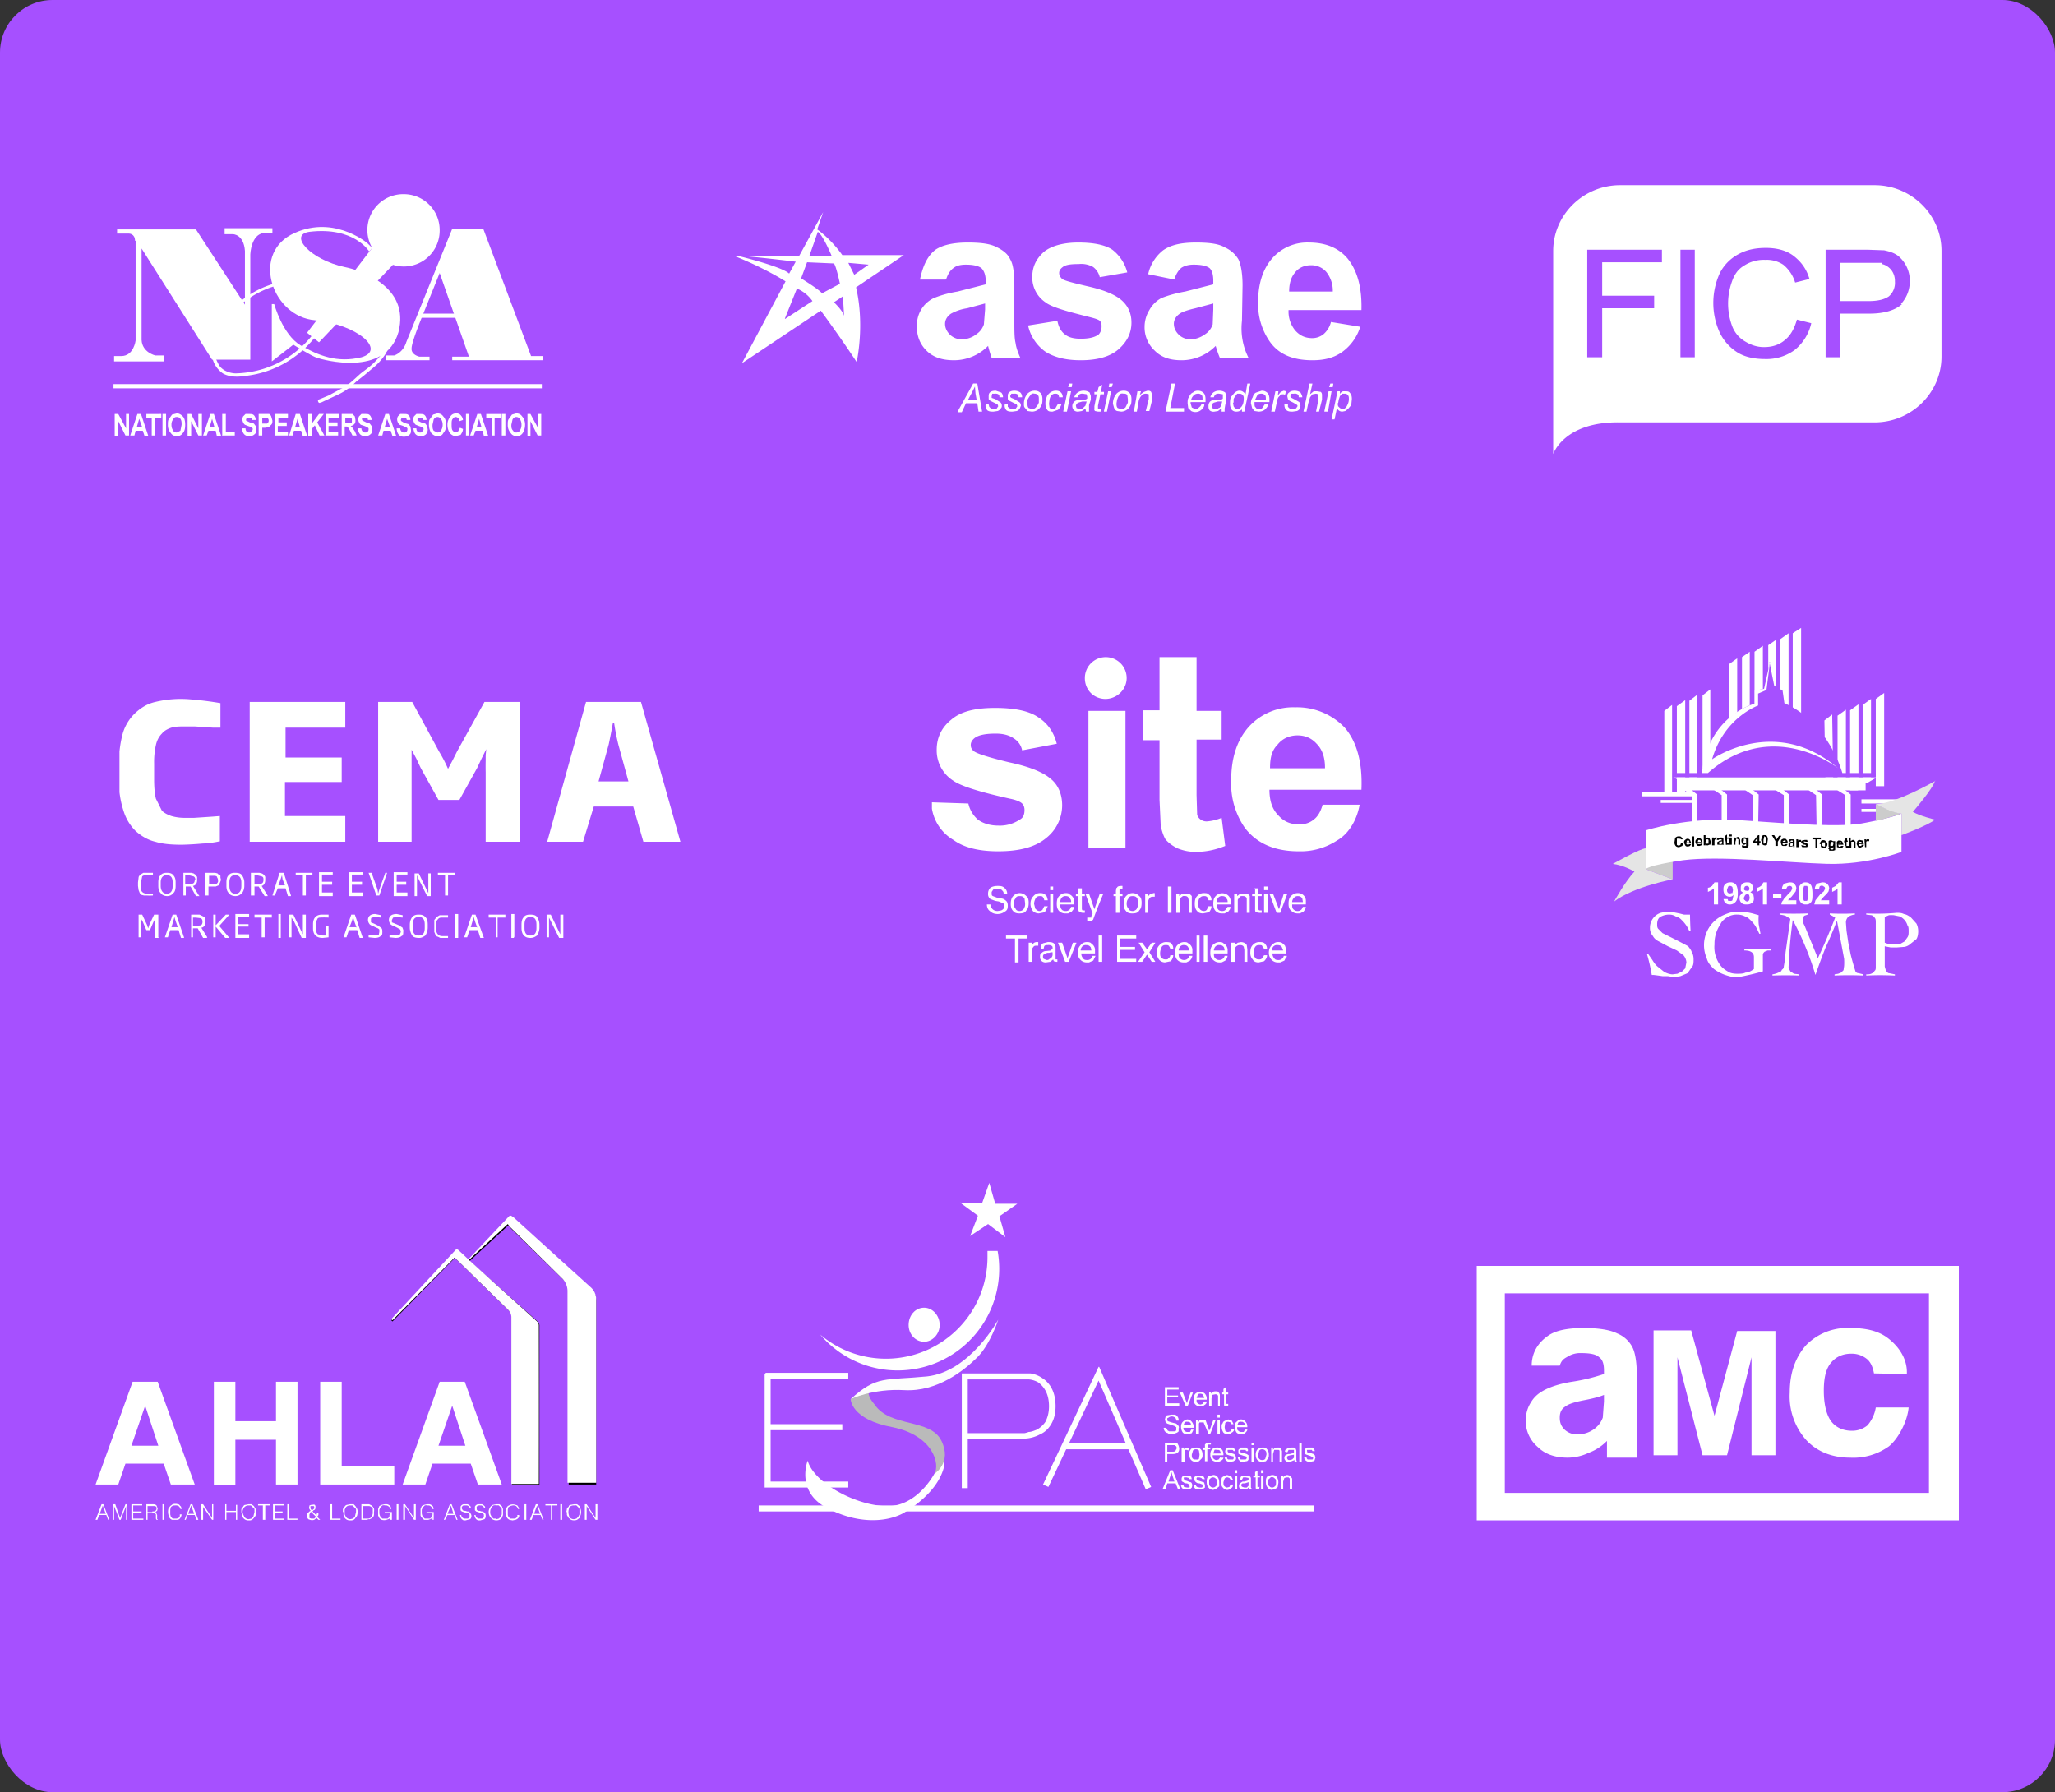 <svg xmlns="http://www.w3.org/2000/svg" fill="none" viewBox="0 0 344 300"><rect x="0" y="0" width="344" height="300" fill="#333333" stroke="none"/><rect width="344" height="300" fill="#A650FF" rx="8.8"/><g fill="#fff" clip-path="url(#a)"><path d="M22.7 40.3V57s-.3 2.6-2.4 2.6h-1.2v.9h8.3v-1H26s-2.2-.5-2.3-2.6V41.6l11.8 18.6h6.4V42.6s.1-3.4 2.3-3.6h1.4v-.8h-8v1H39s1.8 0 2 2.8v9l-8.2-12.6H19.6v.7h2s1 0 1 1.2Z"/><path d="M61.8 42.1s-2.5-4.2-10-3.3c-3.6.5.2 4.7 5.9 5.9 2.5.5 11 3.2 9 10.9-2.2 7.6-12.7 4.6-13.6 4.3-.8-.2-4-2.2-4-2.2l-3.6 2.8v-9.6h.4s1.4 5.1 4.4 6.9c3 1.7 6.1 3 10.2 2 4.2-1.2-.7-5.5-7.8-6.2-7-.6-10.6-10.7-4-14.3 6.7-3.5 12.5 1.1 12.9 1.5l.7.7-.5.6Z"/><path d="M64.6 59.5v.8h7.3v-.6h-1.7s-1.4-.3-1.3-1.4c0-1 1.6-4.9 1.6-4.9l3.1-7.7 4.9 14h-2.8v.6h15.2v-.7h-2l-8-21.3h-5.2l-7.7 19s-.4 1.6-2 2.2h-1.4m-10.9 7.9 3.2-1.5c1-.5 1.9-1.2 2.7-2l1.4-1.1 1.3-1.1a10 10 0 0 0 2.2-2.4 4.5 4.5 0 0 0 .6-3.2 8.8 8.8 0 0 0-1.5-3.6c-1.6-2.3-4-3.7-6.6-4.6a19 19 0 0 0-8.5-1c-2.7.4-5.2 1.3-7.4 2.9a15 15 0 0 0-4.8 5.5 7 7 0 0 0-.8 4.2c.1 1.2.8 2.3 1.8 3 1.2.7 2.7.6 4 .4a17.3 17.3 0 0 0 11.3-6.3v-.4h-.4a16.8 16.8 0 0 1-12.8 6.3 4 4 0 0 1-1.8-.5c-.5-.3-.9-.7-1.1-1.2a4.5 4.5 0 0 1-.4-3.6 11 11 0 0 1 1.7-3.5 15.7 15.7 0 0 1 8.9-6c2.7-.5 5.6-.5 8.3.2a15 15 0 0 1 7 3.5c.9 1 1.6 2 2 3.1a5 5 0 0 1 .5 3.4c-.2 1-.9 1.8-1.6 2.5-.7.8-1.6 1.4-2.5 2.1-.8.7-1.7 1.6-2.6 2.2L55 66.2l-1.7.7c-.1 0-.1.3 0 .4 0 .1.2.2.3.1Z"/><path d="M67.6 32.5a6 6 0 0 0-5.3 9L51.4 55.7l2 1.6 12.4-13h-.1a6 6 0 0 0 7.9-5.7 6 6 0 0 0-6-6.1Z"/><path fill-rule="evenodd" d="M76.3 53.2h-5.8v-.7h5.8v.7ZM90.7 65H19v-.7h71.7v.7Z" clip-rule="evenodd"/><path d="M19.2 73v-3.7h.6l1.3 2.4v-2.4h.5v3.6H21l-1.2-2.4V73h-.6Zm5.6 0h-.6l-.3-.9h-1.2l-.2.8h-.7l1.2-3.6h.6l1.2 3.6Zm-1-1.5-.5-1.4-.4 1.4h.8Zm1.6 1.5v-3.1h-.9v-.6H27v.6h-1v3h-.6Zm1.8 0v-3.7h.6v3.6h-.6Zm.9-1.9c0-.4 0-.8.2-1l.5-.7.8-.2c.4 0 .7.2 1 .5.3.3.4.8.4 1.4 0 .6-.1 1.1-.4 1.4-.3.4-.6.5-1 .5-.5 0-.8-.2-1-.5a2 2 0 0 1-.5-1.4Zm.6 0c0 .4.1.7.3 1 .1.2.3.3.6.3l.6-.3.2-1c0-.4 0-.7-.2-1a.7.7 0 0 0-.6-.3c-.3 0-.5.1-.6.4-.2.2-.3.5-.3.9Zm2.7 1.9v-3.7h.6l1.2 2.4v-2.4h.6v3.6h-.6L32 70.5V73h-.6Zm5.6 0h-.7l-.2-.9h-1.2l-.3.8H34l1.2-3.6h.6l1.2 3.6Zm-1.1-1.5-.4-1.4-.4 1.4h.8Zm1.3 1.5v-3.7h.6v3h1.5v.6h-2Zm3.3-1.3h.6c0 .4.2.7.6.7.2 0 .3 0 .4-.2a.5.5 0 0 0 .2-.3v-.2l-.2-.2-.6-.2-.5-.2a1 1 0 0 1-.3-.4 1.1 1.1 0 0 1 0-1l.4-.4h.6c.3 0 .6 0 .8.2.2.2.3.5.3.8h-.6c0-.1 0-.3-.2-.4h-.7l-.1.3a.3.3 0 0 0 0 .2l.6.3.7.2.3.4.1.6c0 .3 0 .6-.3.8-.2.2-.5.3-.9.3-.7 0-1.1-.4-1.2-1.3Zm2.8 1.3v-3.7H45c.2 0 .3.2.4.4l.2.7c0 .3 0 .5-.2.7l-.3.3a2 2 0 0 1-.8.2h-.4v1.3h-.6Zm.6-3.1v1h.8l.2-.2a.6.6 0 0 0 0-.6l-.2-.2h-.8ZM46 73v-3.7h2.2v.6h-1.6v.8H48v.6h-1.5v1h1.7v.6H46Zm5.4 0h-.7l-.3-.9h-1.2l-.2.8h-.6l1.1-3.6h.7l1.2 3.6Zm-1.2-1.5-.4-1.4-.4 1.4h.8Zm1.4 1.5v-3.7h.6v1.6l1.2-1.6h.8l-1.1 1.4 1.2 2.2h-.8l-.8-1.7-.5.6V73h-.6Zm2.9 0v-3.7h2.2v.6H55v.8h1.5v.6H55v1h1.6v.6h-2.2Zm2.7 0v-3.7H59l.4.4.1.6c0 .3 0 .5-.2.7a1 1 0 0 1-.6.3l.3.3.4.6.3.7H59l-.4-.8-.3-.5-.2-.2h-.4v1.5h-.6Zm.6-2.2h.9c.1 0 .2 0 .2-.2v-.5l-.2-.2h-.9v1Zm2.2.9h.5c0 .4.3.7.6.7.2 0 .4 0 .5-.2a.5.5 0 0 0 .1-.3v-.2l-.2-.2-.5-.2-.6-.2a1 1 0 0 1-.3-.4 1.1 1.1 0 0 1 0-1l.4-.4h.6c.4 0 .6 0 .8.2.2.2.3.5.3.8h-.6l-.1-.4h-.8a.3.3 0 0 0-.1.3.3.3 0 0 0 .1.2l.6.3.6.2.3.4.1.6c0 .3 0 .6-.3.8-.2.2-.5.3-.9.3-.7 0-1.1-.4-1.2-1.3Zm6.3 1.3h-.6l-.3-.9h-1.2l-.2.8h-.7l1.2-3.6h.6l1.2 3.6Zm-1-1.5-.5-1.4-.4 1.4h.8Zm1.1.2h.6c0 .4.3.7.6.7.2 0 .4 0 .5-.2a.5.5 0 0 0 .1-.3v-.2l-.2-.2s-.3 0-.5-.2l-.6-.2a1 1 0 0 1-.3-.4 1.1 1.1 0 0 1 0-1l.4-.4h.6c.4 0 .6 0 .8.2.2.2.3.5.3.8h-.6L68 70h-.8l-.1.3a.3.3 0 0 0 .1.2l.5.3.7.2.3.4.1.6c0 .3 0 .6-.3.8-.2.2-.5.3-.9.3-.7 0-1.1-.4-1.2-1.3Zm2.6 0h.7c0 .4.2.7.6.7.2 0 .3 0 .4-.2a.5.5 0 0 0 .2-.3v-.2l-.2-.2-.6-.2-.5-.2a1 1 0 0 1-.3-.4 1.1 1.1 0 0 1 0-1l.4-.4h.6c.3 0 .6 0 .8.2.2.2.3.5.3.8h-.6c0-.1 0-.3-.2-.4H70a.3.3 0 0 0-.1.3.3.3 0 0 0 0 .2l.6.3.7.2.3.4.1.6c0 .3-.1.6-.3.8-.2.2-.5.3-.9.3-.7 0-1.1-.4-1.2-1.3Zm2.8-.6c0-.4 0-.8.2-1l.5-.7.7-.2c.5 0 .8.2 1 .5.3.3.5.8.5 1.4a2 2 0 0 1-.5 1.4c-.2.4-.5.5-1 .5-.4 0-.7-.2-1-.5-.2-.3-.4-.8-.4-1.4Zm.6 0c0 .4 0 .7.2 1l.6.3c.3 0 .5-.1.6-.3.2-.3.3-.6.3-1s-.1-.7-.3-1a.7.7 0 0 0-.6-.3c-.2 0-.4.1-.6.4l-.2.9Zm4.6.5.5.2c0 .4-.2.7-.4 1l-.8.2c-.4 0-.7-.2-1-.5-.2-.3-.4-.8-.4-1.4 0-.6.2-1 .5-1.4.2-.3.5-.5 1-.5.3 0 .6.1.8.4.1.1.3.4.3.7l-.6.2c0-.2 0-.4-.2-.5a.6.6 0 0 0-.4-.2c-.2 0-.4.1-.5.3-.2.2-.2.5-.2 1 0 .4 0 .8.2 1a.6.6 0 0 0 .7.2l.2-.1.3-.6Zm1 1.4v-3.7h.5v3.6H78Zm3.7 0H81l-.2-.9h-1.2l-.3.8h-.6l1.2-3.6h.6l1.2 3.6Zm-1.1-1.5-.4-1.4-.4 1.4h.8Zm1.7 1.5v-3.1h-.9v-.6h2.4v.6h-1v3h-.5Zm1.7 0v-3.7h.6v3.6H84Zm1-1.9c0-.4 0-.8.2-1l.5-.7.7-.2c.5 0 .8.2 1 .5.3.3.5.8.5 1.4 0 .6-.2 1.1-.4 1.4-.3.4-.6.5-1 .5-.5 0-.8-.2-1-.5a2 2 0 0 1-.5-1.4Zm.6 0c0 .4 0 .7.3 1 .1.2.3.3.5.3.3 0 .5-.1.6-.3.2-.3.3-.6.3-1s-.1-.7-.3-1a.7.7 0 0 0-.6-.3c-.2 0-.4.1-.6.4l-.2.9Zm2.7 1.9v-3.7h.5l1.3 2.4v-2.4h.5v3.6H90l-1.2-2.4V73h-.5Z"/></g><g fill="#fff" clip-path="url(#b)"><path d="M151.4 42.7H141c-2-2.8-4.2-4.3-4.2-4.3l1-2.9-4 7.3h-11s4.5 1.7 8.7 4.3l-7.3 13.7 13.2-8.8c3.8 5.2 6 8.6 6 8.6s1.4-6.1-.1-12.5l8-5.4Zm-14.5-3.9c.9.6 2.3 4 2.3 4h-3.7l1.4-4Zm-13.5 4c1.5 0 9.8 1 9.8 1l-1.1 2c-1.2-1.2-8.7-3-8.7-3Zm8 10.5 2-5a6 6 0 0 1 2.6 2.1l-4.6 3Zm2.7-6.7 1-2.7 4.5.2c.4.5 1 3.4 1 3.4l-3 1.6c-.4-.6-3.5-2.5-3.5-2.5Zm5.5 4 1.5-1 .2 3.3c-.2-.9-1.7-2.3-1.7-2.3ZM142 44l3.4.3L143 46l-1-2Zm16.3 2.8H154c.5-2.4 1.3-4 2.6-5 1.2-.8 3-1.2 5.4-1.2 2.2 0 3.8.2 4.9.8 1 .5 1.8 1.1 2.2 2 .5.8.7 2.3.7 4.4v5.9c0 1.7 0 2.9.2 3.7.1.8.4 1.6.8 2.5H166a21 21 0 0 1-.6-2 8 8 0 0 1-5.7 2.4c-2 0-3.5-.5-4.6-1.6a5.3 5.3 0 0 1-1.6-4 5 5 0 0 1 2.8-4.8c1-.4 2.2-.8 4-1.1l4.7-1.2V47c0-1-.3-1.7-.7-2.1-.5-.4-1.4-.6-2.6-.6-1 0-1.6.2-2 .5-.6.4-1 1-1.3 1.9Zm6.6 4-3 .8a8 8 0 0 0-2.7.9c-.6.4-1 1-1 1.7s.3 1.3.8 1.8 1.2.8 2 .8a4 4 0 0 0 2.5-.9c.6-.4 1-1 1.2-1.6l.2-2.5v-1Zm7.1 3.7 5-.8c.2 1 .6 1.8 1.3 2.3.6.5 1.5.7 2.6.7 1.3 0 2.3-.2 3-.7.3-.3.5-.8.5-1.3 0-.4 0-.7-.3-1-.2-.2-.8-.4-1.6-.6-4-1-6.5-1.7-7.5-2.5a5 5 0 0 1-2.2-4.2c0-1.7.6-3 1.9-4.2 1.2-1 3.2-1.6 5.8-1.6 2.6 0 4.5.4 5.7 1.2a7 7 0 0 1 2.5 3.8l-4.6.8a3 3 0 0 0-1.1-1.7 4 4 0 0 0-2.4-.5c-1.3 0-2.2.1-2.7.5-.4.3-.6.6-.6 1s.2.7.5 1c.4.3 2 .7 4.6 1.3 2.6.6 4.4 1.4 5.4 2.3 1 .9 1.6 2.1 1.6 3.7 0 1.7-.7 3.2-2.2 4.5-1.4 1.2-3.5 1.8-6.3 1.8-2.5 0-4.5-.5-6-1.5a7.3 7.3 0 0 1-2.8-4.3Zm24.6-7.7-4.4-.9a7 7 0 0 1 2.5-4c1.3-.9 3-1.3 5.5-1.3 2.2 0 3.8.2 4.8.8a5 5 0 0 1 2.3 2c.4.8.7 2.3.7 4.4l-.1 5.9a10.9 10.9 0 0 0 1.1 6.2h-4.8a18 18 0 0 1-.7-2 8 8 0 0 1-5.7 2.4c-2 0-3.4-.5-4.5-1.6a5.3 5.3 0 0 1-1.7-4c0-1 .3-2 .8-2.8a5 5 0 0 1 2-2c1-.4 2.3-.8 4-1.1l4.7-1.2V47c0-1-.2-1.7-.6-2.1-.5-.4-1.4-.6-2.7-.6-.9 0-1.5.2-2 .5-.5.4-.9 1-1.2 1.9Zm6.5 4-3 .8c-1.3.3-2.2.6-2.6.9-.6.4-1 1-1 1.7s.3 1.3.8 1.8 1.2.8 2 .8 1.7-.3 2.5-.9c.6-.4 1-1 1.2-1.6l.1-2.5v-1Zm19.7 3.1 4.9.8a8.2 8.2 0 0 1-3 4.2c-1.4 1-3 1.4-5 1.4-3.3 0-5.7-1-7.2-3.2a11 11 0 0 1-1.9-6.5c0-3.1.8-5.6 2.4-7.4a7.8 7.8 0 0 1 6.1-2.6c2.8 0 5 .9 6.5 2.7 1.6 2 2.4 4.8 2.3 8.6h-12.2a5 5 0 0 0 1.1 3.4c.8.9 1.7 1.3 2.9 1.3a3 3 0 0 0 1.9-.7 4 4 0 0 0 1.2-2Zm.3-5a5 5 0 0 0-1.1-3.4 3.3 3.3 0 0 0-2.6-1.1c-1 0-2 .4-2.6 1.2-.7.8-1 1.9-1 3.2h7.3Zm-62.8 20 2.6-4.7h.7l.8 4.7h-.6l-.2-1.4h-1.9L161 69h-.7ZM162 67h1.5l-.2-1.1-.1-1.2-.5 1-.7 1.3Zm3 .7h.5l.1.4.3.3.4.1c.3 0 .5 0 .6-.2l.2-.3-.1-.3-.6-.3-.6-.3a1 1 0 0 1-.3-.3v-.4c0-.3 0-.5.2-.7.2-.2.5-.3 1-.3l.9.3c.2.2.3.5.3.8h-.6c0-.2 0-.4-.2-.5a.8.8 0 0 0-.5-.1h-.5l-.1.4v.3l.6.2.8.5c.2.1.3.4.3.6 0 .2 0 .3-.2.5a1 1 0 0 1-.5.4l-.7.1c-.4 0-.7 0-1-.2-.2-.2-.4-.6-.3-1Zm3.2 0h.5v.4l.4.3.4.1c.3 0 .5 0 .6-.2l.2-.3-.1-.3-.6-.3-.6-.3a1 1 0 0 1-.3-.3v-.4c0-.3 0-.5.2-.7.2-.2.5-.3.9-.3s.7.1 1 .3c.2.2.3.5.3.8h-.6c0-.2 0-.4-.2-.5a.8.8 0 0 0-.5-.1h-.5l-.2.4s0 .2.2.3l.5.2.8.5c.2.1.3.4.3.6l-.2.5a1 1 0 0 1-.5.4l-.7.1c-.4 0-.7 0-1-.2-.2-.2-.4-.6-.3-1Zm3.2-.1c0-.7.2-1.2.6-1.7.3-.3.7-.5 1.2-.5.4 0 .7.1 1 .4.2.2.3.6.3 1s0 .8-.2 1.1a1.7 1.7 0 0 1-1.6 1l-.7-.1-.4-.5c-.2-.2-.2-.4-.2-.7Zm.6 0c0 .2 0 .5.2.7l.6.2a1 1 0 0 0 .6-.3l.3-.4.2-.4v-.6c0-.3 0-.5-.2-.7a.7.7 0 0 0-.5-.2 1 1 0 0 0-.5 0l-.4.5-.3.5v.6Zm5.1 0h.6a2 2 0 0 1-.6 1l-.9.3c-.4 0-.7 0-.9-.3-.2-.3-.3-.6-.3-1s0-.7.2-1.1c.1-.4.4-.6.6-.8.3-.2.6-.3 1-.3.3 0 .6.1.8.3.2.2.3.5.3.8h-.6l-.1-.4a.6.6 0 0 0-.5-.2c-.2 0-.4 0-.6.2-.2.1-.3.4-.4.7l-.1.8.1.7.5.2c.2 0 .4 0 .5-.2l.4-.7Zm1.7-2.8.2-.6h.5l-.1.6h-.6Zm-.8 4 .7-3.3h.6l-.7 3.4h-.6Zm3.7-.4-.6.4-.6.1a1 1 0 0 1-.7-.2 1 1 0 0 1-.3-.7 1 1 0 0 1 .5-.9l.5-.2h.7c.4 0 .6 0 .8-.2v-.3l-.1-.4-.6-.1a1 1 0 0 0-.6.1 1 1 0 0 0-.3.5h-.6c.2-.4.3-.6.6-.8.3-.2.6-.3 1-.3s.7.1 1 .3l.2.6v.6l-.3.9v1.1h-.5l-.1-.5Zm.2-1.2h-.7l-.7.2-.3.2-.1.3.1.4.5.2c.2 0 .4 0 .6-.2l.4-.4.2-.7Zm2.4 1.2v.5h-.5l-.5-.1a.4.4 0 0 1-.1-.4V68l.4-2h-.4v-.4h.5l.2-.8.6-.4-.2 1.2h.5v.4h-.6l-.4 1.9v.5h.5Zm1.3-3.6.1-.6h.6l-.2.6h-.5Zm-.8 4 .7-3.3h.5l-.7 3.4h-.5Zm1.5-1.2c0-.7.2-1.2.6-1.7.3-.3.7-.5 1.2-.5.4 0 .7.1 1 .4.2.2.3.6.3 1s0 .8-.2 1.1a1.7 1.7 0 0 1-1.5 1l-.7-.1c-.3-.1-.4-.3-.5-.5l-.2-.7Zm.6 0c0 .2 0 .5.2.7l.6.2h.3l.4-.3.2-.4.2-.4v-.6l-.1-.7a.7.7 0 0 0-.6-.2 1 1 0 0 0-.5 0l-.4.5-.2.5-.1.6Zm2.9 1.3.6-3.4h.6l-.2.6.7-.5.6-.2c.2 0 .4 0 .6.2l.2.6v.6l-.5 2h-.6l.5-2V66l-.4-.1c-.3 0-.5 0-.8.3a2 2 0 0 0-.5 1l-.3 1.7h-.5Zm5.3 0 1-4.7h.6l-.8 4.1h2.3v.6h-3Zm5.9-1.2h.6c0 .4-.2.6-.5.9a1.5 1.5 0 0 1-1.7.2l-.5-.5-.1-.8c0-.4 0-.7.2-1 .2-.4.4-.7.7-.8.2-.2.5-.3.8-.3.4 0 .7.1 1 .4.2.2.3.6.3 1v.5h-2.5v.2l.2.7.6.3c.2 0 .3 0 .5-.2s.4-.3.5-.6Zm-1.6-.8h1.9v-.1c0-.3 0-.6-.2-.7a.7.7 0 0 0-.6-.2 1 1 0 0 0-.6.2c-.2.2-.4.4-.5.8Zm5 1.5-.5.4-.6.1a1 1 0 0 1-.8-.2 1 1 0 0 1-.2-.7 1 1 0 0 1 .4-.9l.5-.2h.8c.3 0 .6 0 .7-.2V66l-.6-.1a1 1 0 0 0-.6.1 1 1 0 0 0-.3.5h-.6c.1-.4.3-.6.5-.8.3-.2.6-.3 1-.3s.7.1 1 .3l.2.6v.6l-.2.9-.1.6v.5h-.5v-.5Zm.2-1.2h-.7l-.7.2-.3.2v.7l.5.2c.2 0 .4 0 .6-.2.2 0 .3-.2.4-.4l.2-.7Zm3.4 1.2c-.3.4-.7.5-1 .5a1 1 0 0 1-.8-.3c-.2-.3-.3-.6-.3-1 0-.5 0-.8.2-1.2l.6-.7c.3-.2.5-.3.8-.3.4 0 .7.2 1 .6l.3-1.8h.5l-1 4.7h-.4v-.5Zm-1.6-1 .1.6.2.3.4.2c.3 0 .5-.2.7-.4.3-.4.4-.8.4-1.4 0-.2 0-.4-.2-.6a.7.7 0 0 0-.5-.2h-.4l-.3.4a2 2 0 0 0-.3.5v.6Zm5.3.3h.6c-.1.4-.3.6-.6.9-.3.2-.6.3-1 .3l-.7-.1-.4-.5-.2-.8c0-.4.1-.7.3-1 .1-.4.3-.7.6-.8l.9-.3c.4 0 .7.1 1 .4.2.2.3.6.3 1v.5H210v.2c0 .3 0 .6.2.7.1.2.3.3.5.3s.4 0 .6-.2l.4-.6Zm-1.6-.8h1.8v-.1c0-.3 0-.6-.2-.7a.7.7 0 0 0-.5-.2 1 1 0 0 0-.7.2l-.4.8Zm2.7 2 .7-3.4h.5l-.1.7.5-.6.5-.2.4.1-.2.6a.5.5 0 0 0-.3-.1c-.2 0-.4 0-.6.3-.3.2-.4.6-.5 1.2l-.3 1.4h-.6Zm2.2-1.2h.6v.4l.3.3.5.1c.3 0 .4 0 .6-.2l.2-.3c0-.1 0-.2-.2-.3l-.5-.3-.6-.3a1 1 0 0 1-.3-.3l-.1-.4c0-.3 0-.5.3-.7.2-.2.5-.3.9-.3s.7.1 1 .3c.1.2.3.5.3.8h-.6c0-.2 0-.4-.2-.5a.8.8 0 0 0-.6-.1h-.4l-.2.4s0 .2.2.3l.4.2.9.5.2.6-.1.5a1 1 0 0 1-.5.4l-.7.1c-.4 0-.7 0-1-.2-.3-.2-.4-.6-.4-1Zm3.2 1.2 1-4.7h.5l-.4 1.8.6-.5h.6l.6.1c.2.2.2.4.2.6v.7l-.5 2h-.5l.4-2V66l-.4-.1-.6.1-.4.5-.3 1-.3 1.4h-.5Zm4.3-4.1.2-.6h.5l-.1.6h-.6Zm-.8 4 .7-3.3h.5l-.6 3.4h-.6Zm1.2 1.4 1-4.7h.4v.5c.1-.3.3-.4.5-.5h.4c.4 0 .6 0 .8.3.2.2.3.5.3 1l-.1 1-.5.6-.5.4-.5.1c-.4 0-.7-.2-.9-.6l-.4 1.9h-.5Zm1-2.7.1.5.3.3.4.2c.3 0 .6-.2.8-.6.2-.4.3-.7.3-1.1 0-.3 0-.5-.2-.7a.6.6 0 0 0-.5-.2h-.4l-.4.4-.2.6-.1.6Z"/></g><g fill="#fff" clip-path="url(#c)"><path d="M313.7 31h-42.5C265 31 260 36 260 42v34s1.8-5.5 11.3-5.3h42.5c6.2 0 11.2-5 11.2-11V42c0-6-5-11-11.2-11Zm-35.5 12.9h-10v5.6h8.7v2.1h-8.7v8.2h-2.5v-18h12.5v2Zm5.5 15.9h-2.4v-18h2.4v18Zm16.7-1.2a8 8 0 0 1-4.9 1.5c-2 0-3.6-.4-4.8-1.2a8 8 0 0 1-2.9-3.4 12 12 0 0 1 .1-9.8 7.4 7.4 0 0 1 3.2-3.2c1.3-.7 2.8-1 4.5-1 1.8 0 3.4.4 4.6 1.3 1.3 1 2.2 2.2 2.7 3.9l-2.4.6a6.1 6.1 0 0 0-2-3 5 5 0 0 0-3-.8 6 6 0 0 0-3.6 1c-1 .6-1.6 1.5-2 2.7a10.8 10.8 0 0 0 .1 7.5 5 5 0 0 0 2.2 2.5c1 .6 2 .9 3.1.9 1.4 0 2.6-.4 3.5-1.2 1-.8 1.6-2 2-3.4l2.4.6a8 8 0 0 1-2.8 4.5Zm18-7.7c-1.1 1-2.9 1.6-5.5 1.6H308v7.3h-2.4v-18h7l2.8.1c.9.2 1.6.4 2.3.9a5.4 5.4 0 0 1 2 4.2c0 1.5-.5 2.8-1.5 3.9Z"/><path d="M315.1 44H308v6.4h4.8c1.6 0 2.7-.3 3.4-.8a3 3 0 0 0 1-2.5 3 3 0 0 0-.6-1.9c-.4-.5-1-.9-1.6-1Z"/></g><g fill="#fff" clip-path="url(#d)"><path d="M36.9 140.8a16.5 16.5 0 0 1-3 .4 54.4 54.4 0 0 1-3.4.2c-1.7 0-3.2-.1-4.5-.5-1.3-.3-2.4-1-3.3-1.8a8 8 0 0 1-2-3.3 16 16 0 0 1-.8-5.3v-2.7c0-2 .3-3.8.7-5.2a7.7 7.7 0 0 1 2.1-3.3c1-.9 2-1.5 3.3-1.8a18.3 18.3 0 0 1 6.2-.4 52.9 52.9 0 0 1 4.7.6v4.1h-1.3l-1.5-.1-1.5-.1H31c-.9 0-1.6 0-2.3.2-.6.2-1.2.5-1.6 1-.4.4-.8 1-1 1.9a13 13 0 0 0-.3 3.1v2.7c0 1.3.1 2.4.3 3.2l1 2c.4.4 1 .7 1.6.9a8 8 0 0 0 2.3.3h1.5l1.5-.1 1.5-.1 1.3-.1v4.2Zm4.9.1v-23.4h16v4.3h-10v5h9.4v4.1h-9.5v5.7h10.1v4.3h-16Zm39.5 0v-11.6a46.8 46.8 0 0 1 0-2v-.9l.1-1-.8 1.6-.7 1.5-3 5.4h-3.5l-3-5.4-.7-1.5-.8-1.5v15.4h-5.6v-23.4H69l4.5 8.3a24.2 24.2 0 0 1 1.5 2.9l.8-1.5.7-1.4 4.6-8.3H87v23.4h-5.7Zm26.4 0L106 135h-6.6l-1.8 5.9h-6l6.5-23.4h9.2l6.6 23.4h-6.2Zm-4.2-16.3a38.9 38.9 0 0 1-.7-3.6h-.2a109.3 109.3 0 0 1-.7 3.6l-1.7 6.2h5l-1.7-6.2Zm-78 25.3a6 6 0 0 1-.9 0h-.5l-.4-.1a1 1 0 0 1-.3-.3l-.2-.5-.1-.7v-.6l.1-.8c0-.2.2-.4.3-.5l.5-.3h1.6v.4h-1c-.3 0-.6 0-.8.2l-.2 1v.6c0 .5 0 .8.2 1 .2.2.5.3.8.3h1v.3Zm3.9-1.6c0 .5-.1 1-.4 1.2-.2.3-.6.5-1 .5-.5 0-.9-.2-1.1-.5-.3-.3-.4-.7-.4-1.2v-.6c0-.5.1-1 .4-1.2.2-.3.6-.4 1-.4.5 0 .9.1 1.1.4.3.3.4.7.4 1.2v.6Zm-.5 0v-.6c0-.8-.3-1.2-1-1.2-.6 0-1 .4-1 1.2v.6c0 .8.4 1.3 1 1.3.7 0 1-.5 1-1.3Zm4.5 1.7h-.6l-.9-1.6h-.8v1.5h-.4v-3.8H32l.4.1.3.2.3.4v.5c0 .5-.2.9-.7 1l1 1.6Zm-.7-2.7c0-.3-.1-.5-.3-.6l-.8-.2H31v1.5h.5l.8-.1c.2-.1.3-.3.3-.6Zm4.3 0-.2.5-.2.4-.5.2h-1.2v1.5h-.5v-3.8H36l.4.1.2.2c.1 0 .2 0 .3.2v.3l.1.4Zm-.5 0a1.1 1.1 0 0 0-.2-.5v-.1l-.3-.1h-1v1.4h1.2l.2-.2.1-.2v-.3Zm4.4 1c0 .5-.2 1-.4 1.2-.3.3-.6.5-1.1.5-.5 0-.9-.2-1.1-.5-.3-.3-.4-.7-.4-1.2v-.6c0-.5.1-1 .4-1.2.2-.3.6-.4 1-.4.6 0 1 .1 1.2.4.2.3.4.7.4 1.2v.6Zm-.5 0v-.6c0-.8-.4-1.2-1-1.2-.7 0-1 .4-1 1.2v.6c0 .8.3 1.3 1 1.3s1-.5 1-1.3Zm4.4 1.7h-.5l-1-1.6h-.7v1.5H42v-3.8h1.4l.4.1a1 1 0 0 1 .6.6v.5c0 .5-.2.9-.6 1l1 1.6Zm-.7-2.7c0-.3 0-.5-.3-.6l-.8-.2h-.4v1.5h.4l.8-.1c.2-.1.3-.3.3-.6Zm4.6 2.7h-.5l-.4-1.3h-1.3l-.5 1.2h-.4l1.2-3.8h.7l1.2 3.8Zm-1-1.8-.4-1-.1-.7-.2.6-.4 1.1h1Zm4.6-1.7h-1.1v3.4h-.5v-3.4h-1.2v-.4h2.8v.4Zm3.4 3.5h-2.3v-4h2.3v.4h-1.8v1.2h1.7v.5h-1.7v1.3h1.8v.4Zm5 0h-2.3v-4h2.3v.4h-1.8v1.2h1.7v.5h-1.7v1.3h1.8v.4Zm4.1-3.9-1.3 3.8H63l-1.3-3.8h.5l1 2.8.1.7.2-.7 1-2.8h.4Zm3.4 3.9h-2.3v-4h2.3v.4h-1.8v1.2H68v.5h-1.6v1.3h1.8v.4Zm3.9 0h-.6l-1.4-2.8-.3-.7v3.5h-.4v-3.8h.7l1.3 2.7.3.6v-3.3h.4v3.8Zm3.9-3.5h-1v3.4h-.5v-3.4h-1.2v-.4h2.9v.4ZM26.6 157H26v-3.2l-.3.5-.6 1.4h-.6l-.6-1.4-.3-.5v3.1h-.4v-3.8h.6l.8 1.7.2.6.2-.6.8-1.7h.7v3.8Zm4.2 0h-.5l-.4-1.3h-1.4l-.4 1.2h-.5l1.3-3.8h.6l1.3 3.8Zm-1-1.7-.4-1.1-.2-.7-.2.7-.3 1h1Zm4.8 1.7H34l-.9-1.6h-.8v1.5H32v-3.8h1.4l.4.2.4.2.2.3v.5c0 .5-.2.9-.7 1l1 1.6Zm-.7-2.7c0-.3-.1-.5-.3-.6l-.8-.1h-.5v1.4h.5l.8-.1c.2-.1.3-.3.3-.6Zm4.5 2.7h-.7l-1.6-1.9v1.8h-.4v-3.8h.4v1.8l1.7-1.8h.6l-1.7 1.9 1.7 2Zm3.3 0h-2.3v-4h2.3v.5h-1.8v1.2h1.7v.4h-1.7v1.3h1.8v.4Zm3.8-3.4h-1.2v3.3h-.5v-3.3h-1.2v-.5h2.9v.5ZM47 157h-.4v-4h.4v3.8Zm4.2 0h-.7l-1.3-2.8a14 14 0 0 1-.4-.6v3.3h-.4v-3.8h.7l1.3 2.7.3.6v-3.3h.5v3.8Zm3.8-.1-1 .1c-1 0-1.6-.5-1.6-1.6v-.7c0-1 .5-1.6 1.5-1.6H55v.5a11.4 11.4 0 0 0-1.5 0 1 1 0 0 0-.3.1l-.2.4-.1.6v.7c0 .4 0 .7.3 1l.8.2h.6V155h.4v1.9Zm5.7.1h-.5l-.4-1.3h-1.4l-.4 1.2h-.5l1.3-3.8h.6l1.3 3.8Zm-1-1.7-.4-1.1-.2-.7-.2.7-.4 1h1.1Zm4.3.7c0 .3 0 .6-.3.7-.2.2-.5.3-1 .3l-1-.1v-.4h1.7l.1-.5v-.4a1 1 0 0 0-.5-.3l-.6-.3c-.3-.1-.5-.2-.6-.4a1 1 0 0 1-.2-.6c0-.6.4-1 1.2-1l1 .2v.4l-1-.1-.5.1c-.2 0-.2.2-.2.4v.4l.5.2.6.3.6.4c.2.2.2.4.2.7Zm3.5 0c0 .3 0 .6-.3.7-.2.2-.5.3-1 .3l-1-.1v-.4h1.7l.2-.5-.1-.4-.5-.3-.6-.3c-.3-.1-.5-.2-.6-.4a1 1 0 0 1-.2-.6c0-.6.4-1 1.3-1l1 .2v.4l-1-.1-.6.1-.2.4v.4l.5.2.7.3.6.4c0 .2.2.4.1.7Zm4.1-.7c0 .5-.2 1-.4 1.3-.3.2-.6.4-1 .4-.6 0-1-.1-1.2-.4-.2-.3-.4-.8-.4-1.3v-.5c0-.6.2-1 .4-1.3.3-.3.6-.4 1.1-.4.5 0 .8.1 1.1.4.3.3.4.7.4 1.3v.5Zm-.5 0v-.5c0-.9-.3-1.3-1-1.3s-1 .4-1 1.3v.5c0 .9.3 1.3 1 1.3s1-.4 1-1.3ZM75 157a5.2 5.2 0 0 1-1.3 0l-.4-.2c-.2 0-.3-.2-.4-.3l-.2-.5v-2l.4-.5.5-.3H75v.4h-.9c-.4 0-.6 0-.8.3-.2.1-.3.5-.3 1v.5c0 .5.1.8.3 1 .2.2.4.3.8.3h.9v.3Zm1.7 0h-.5v-4h.5v3.8Zm4.2 0h-.5l-.4-1.3h-1.4l-.4 1.2h-.5l1.3-3.8h.6L81 157Zm-1-1.7-.4-1.1-.2-.7-.2.7-.3 1h1Zm4.6-1.7h-1.2v3.3H83v-3.3h-1.2v-.5h2.8v.5ZM86 157h-.4v-4h.5v3.8Zm4.3-1.7c0 .5-.2 1-.4 1.3-.3.2-.6.4-1.1.4-.5 0-.8-.1-1.1-.4-.3-.3-.4-.8-.4-1.3v-.5c0-.6.1-1 .4-1.3.2-.3.6-.4 1-.4.6 0 1 .1 1.2.4.2.3.4.7.4 1.3v.5Zm-.5 0v-.5c0-.9-.3-1.3-1-1.3s-1 .4-1 1.3v.5c0 .9.3 1.3 1 1.3s1-.4 1-1.3Zm4.5 1.7h-.7l-1.4-2.8-.3-.6v3.3h-.4v-3.8h.7l1.3 2.7.3.6v-3.3h.5v3.8Z"/></g><g fill="#fff" clip-path="url(#e)"><path d="m156 134.3 6.1.2a5 5 0 0 0 1.6 2.7c.8.6 2 1 3.4 1a6 6 0 0 0 3.6-1c.6-.3.8-.9.8-1.6 0-.4-.1-.8-.4-1.1-.3-.3-1-.6-2-.8-5-1.1-8.2-2.1-9.5-3a6 6 0 0 1-2.8-5.2c0-2 .8-3.7 2.4-5 1.6-1.4 4-2 7.4-2 3.2 0 5.6.5 7.1 1.5 1.6 1 2.7 2.5 3.2 4.5l-5.8 1.1a3 3 0 0 0-1.4-2c-.7-.5-1.7-.8-3-.8-1.6 0-2.8.2-3.5.7-.4.3-.7.7-.7 1.2s.2.8.6 1.1c.6.4 2.5 1 5.8 1.8 3.3.7 5.6 1.6 6.9 2.7 1.3 1 2 2.6 2 4.5a7 7 0 0 1-2.7 5.5c-1.8 1.5-4.5 2.2-8 2.2-3.2 0-5.7-.6-7.5-1.9a7.5 7.5 0 0 1-3.7-6.3Zm26.2 7.7v-23h6.2v23h-6.2Zm22.3-23v4.8h-4.2v9.3l.1 3.3c.1.3.3.6.6.8.3.2.6.3 1 .3a8 8 0 0 0 2.5-.6l.6 4.7c-1.5.6-3.1 1-5 1-1 0-2-.2-3-.6-.8-.4-1.5-.9-2-1.5-.3-.5-.6-1.3-.8-2.3l-.2-4.3v-10h-2.8v-5h2.8V110h6.2v9h4.2Zm16.9 15.7h6.2c-.5 2.8-2 5-3.8 6a11.1 11.1 0 0 1-6.4 1.8c-4 0-7-1.3-9-3.9a13 13 0 0 1-2.3-8c0-3.8 1-6.8 3-9a10 10 0 0 1 7.7-3.2 11 11 0 0 1 8.3 3.4c2 2.3 3 5.8 2.8 10.4h-15.4c0 1.9.5 3.3 1.5 4.3.9 1 2 1.5 3.5 1.5 1 0 1.8-.3 2.4-.8.7-.5 1.2-1.4 1.5-2.5Zm.4-6.2c0-1.8-.5-3.1-1.4-4-.9-1-2-1.4-3.2-1.4-1.3 0-2.5.5-3.3 1.5-1 1-1.3 2.2-1.3 4h9.2ZM185 117c2 0 3.6-1.6 3.6-3.5a3.5 3.5 0 0 0-7 0c0 2 1.5 3.5 3.5 3.5Zm-19.2 34.4c0 .2 0 .5.2.6.2.3.5.5 1 .5l.6-.1c.4-.2.5-.4.5-.7 0-.3 0-.4-.2-.5l-.7-.3-.6-.1-.8-.3a1 1 0 0 1-.4-.9 1.3 1.3 0 0 1 .4-1c.3-.2.7-.3 1.2-.3.4 0 .8 0 1.1.3.3.2.5.6.5 1h-.6c0-.2 0-.3-.2-.5-.1-.2-.4-.3-.9-.3-.3 0-.6 0-.7.2l-.2.3v.2c0 .3 0 .4.2.5l.8.3.6.1c.3 0 .6.2.7.3.3.2.4.5.4.9 0 .5-.1.8-.5 1a2 2 0 0 1-1.2.4c-.6 0-1-.2-1.3-.5-.3-.2-.5-.6-.5-1.1h.6Zm6-1.4c.3.2.4.6.4 1.1 0 .6-.1 1-.4 1.3-.2.4-.6.5-1.2.5-.4 0-.8-.1-1-.4-.3-.3-.4-.7-.4-1.2s.1-1 .4-1.3c.3-.3.6-.5 1.1-.5a1.5 1.5 0 0 1 1 .4Zm-.4 2c.2-.2.2-.5.2-.8l-.1-.8c-.2-.3-.4-.4-.8-.4s-.6.1-.7.4c-.2.2-.3.5-.3.9 0 .3.1.6.3.8.1.3.4.4.7.4.3 0 .6-.2.7-.4Zm3.6-2.2c.2.1.3.4.4.9h-.6a1 1 0 0 0-.2-.5c-.1-.2-.3-.2-.6-.2s-.6.2-.7.5a2 2 0 0 0-.2.8l.2.8c.2.2.4.4.7.4a.7.7 0 0 0 .5-.2l.3-.6h.6l-.5 1-1 .2c-.3 0-.7-.1-1-.4-.2-.3-.4-.7-.4-1.2 0-.6.2-1 .5-1.3a1.4 1.4 0 0 1 1-.5c.4 0 .7 0 1 .3Zm.8-1.4h.5v.6h-.5v-.6Zm0 1.2h.5v3.2h-.5v-3.2Zm3.2.1a1.3 1.3 0 0 1 .8 1v.7h-2.3c0 .3 0 .6.2.8.1.2.4.3.7.3a.9.9 0 0 0 .7-.3l.2-.4h.5l-.1.4-.3.4-.6.3h-.5a1.4 1.4 0 0 1-1-.4c-.3-.3-.4-.7-.4-1.2 0-.6.1-1 .4-1.3.3-.3.6-.5 1.1-.5.2 0 .5 0 .7.2Zm.3 1.3c0-.2 0-.4-.2-.6-.1-.3-.4-.4-.7-.4a.8.8 0 0 0-.7.3 1 1 0 0 0-.2.7h1.8Zm1.2-2.3h.6v.9h.5v.4h-.5v2.2l.1.2h.4v.4h-.4l-.5-.1a.9.9 0 0 1-.2-.5V150h-.4v-.4h.4v-1Zm3.5.9h.7a80.7 80.7 0 0 0-1.7 4.3c-.1.2-.4.3-.7.3h-.3v-.6h.7v-.3l.2-.4-1.2-3.3h.6l.9 2.6.9-2.6Zm3-1c0-.2.3-.3.7-.3h.2v.5h-.2l-.3.1v.7h.5v.4h-.5v2.8h-.6V150h-.4v-.4h.4v-.5l.1-.5Zm3.7 1.4c.3.2.4.6.4 1.1 0 .6-.1 1-.4 1.3-.2.4-.6.5-1.2.5-.4 0-.8-.1-1-.4-.3-.3-.4-.7-.4-1.2s.1-1 .4-1.3c.3-.3.6-.5 1.1-.5a1.5 1.5 0 0 1 1 .4Zm-.4 2c.2-.2.2-.5.2-.8l-.1-.8c-.2-.3-.4-.4-.8-.4s-.6.1-.7.4c-.2.2-.3.5-.3.9 0 .3.1.6.3.8.1.3.4.4.7.4.3 0 .6-.2.7-.4Zm1.4-2.4h.5v.6c0-.2.1-.3.3-.5l.6-.2h.2v.6h-.2c-.3 0-.5 0-.7.3a1 1 0 0 0-.2.6v1.8h-.5v-3.2Zm3.8-1.2h.6v4.4h-.6v-4.4Zm1.4 1.2h.5v.4l.5-.4h.6c.4 0 .7 0 1 .4v2.8h-.5v-2l-.1-.5a.5.5 0 0 0-.5-.3 1 1 0 0 0-.4 0l-.4.3-.1.3v2.2h-.6v-3.2Zm5.5.2c.2.1.4.4.4.9h-.5a1 1 0 0 0-.2-.5c-.2-.2-.3-.2-.6-.2-.4 0-.6.2-.8.5a2 2 0 0 0-.1.8c0 .3 0 .6.2.8.1.2.4.4.7.4.3 0 .4-.1.5-.2l.3-.6h.5c0 .4-.2.7-.4 1l-1 .2c-.4 0-.8-.1-1-.4-.3-.3-.4-.7-.4-1.2 0-.6.1-1 .4-1.3a1.4 1.4 0 0 1 1.1-.5c.4 0 .7 0 .9.3Zm2.9-.1a1.3 1.3 0 0 1 .7 1v.7h-2.3c0 .3 0 .6.2.8.1.2.4.3.7.3.3 0 .5-.1.6-.3l.3-.4h.5l-.1.4-.3.4-.6.3h-.5a1.4 1.4 0 0 1-1-.4c-.3-.3-.4-.7-.4-1.2 0-.6.1-1 .4-1.3a1.5 1.5 0 0 1 1.8-.3Zm.2 1.3c0-.2 0-.4-.2-.6-.1-.3-.4-.4-.7-.4a.8.8 0 0 0-.7.3 1 1 0 0 0-.2.7h1.8Zm1.1-1.4h.5v.4l.5-.4h.6c.5 0 .8 0 1 .4v2.8h-.5v-2.5c-.2-.2-.3-.3-.6-.3a1 1 0 0 0-.3 0c-.2 0-.3.2-.4.3l-.2.3v2.2h-.6v-3.2Zm3.4-.9h.6v.9h.6v.4h-.6v2.2l.2.2h.4v.4h-.4l-.6-.1a.9.9 0 0 1-.1-.5V150h-.5v-.4h.5v-1Zm1.6-.3h.6v.6h-.6v-.6Zm0 1.2h.6v3.2h-.6v-3.2Zm1.5 0 1 2.6.8-2.6h.6l-1.2 3.2h-.6l-1.2-3.2h.6Zm4.9.1a1.3 1.3 0 0 1 .6 1v.7h-2.3c0 .3 0 .6.2.8.2.2.4.3.7.3a.9.9 0 0 0 .7-.3l.2-.4h.5l-.1.4-.3.4-.6.3h-.4a1.4 1.4 0 0 1-1-.4c-.4-.3-.5-.7-.5-1.2 0-.6.1-1 .4-1.3.3-.3.7-.5 1.1-.5.3 0 .5 0 .7.2Zm.1 1.3-.1-.6c-.2-.3-.4-.4-.8-.4a.8.8 0 0 0-.6.3 1 1 0 0 0-.3.7h1.8Zm-46.1 5.6v.5h-1.5v4h-.6v-4h-1.5v-.5h3.6Zm.2 1.2h.5v.5l.3-.4a.8.8 0 0 1 .6-.2h.2v.6h-.1c-.4 0-.6 0-.7.2a1 1 0 0 0-.3.7v1.8h-.5v-3.2Zm3.7 1.2.3-.1v-.2c0-.2 0-.3-.2-.4a1 1 0 0 0-.6-.1c-.2 0-.5 0-.6.2l-.1.4h-.5c0-.4.1-.7.4-.9l.8-.2c.4 0 .7 0 1 .2.2.2.3.4.3.7v2h.3v.4h-.2l-.4-.1-.1-.3-.5.4-.7.1a1 1 0 0 1-.7-.2.9.9 0 0 1-.3-.7c0-.3 0-.6.3-.7.2-.2.4-.3.7-.3l.9-.1Zm-1.2 1.5.5.2c.2 0 .3 0 .5-.2.3-.1.5-.4.5-.7v-.4h-.3a2 2 0 0 1-.3.1h-.3l-.5.2a.5.5 0 0 0-.2.5.5.5 0 0 0 .1.3Zm3.1-2.7.9 2.6.9-2.6h.6l-1.3 3.2h-.6l-1.2-3.2h.7Zm4.8.1a1.3 1.3 0 0 1 .7 1v.7H181c0 .3.1.6.3.8.1.2.3.3.6.3a.9.9 0 0 0 1-.7h.5l-.2.4-.2.4-.7.3h-.4a1.4 1.4 0 0 1-1-.4c-.3-.3-.5-.7-.5-1.2 0-.6.2-1 .5-1.3.2-.3.6-.5 1-.5.3 0 .5 0 .8.2Zm.1 1.2-.1-.5c-.2-.3-.4-.4-.8-.4a.8.8 0 0 0-.6.2 1 1 0 0 0-.3.7h1.8Zm1.3-2.5h.5v4.4h-.6v-4.4Zm3 0h3.2v.5h-2.7v1.4h2.5v.5h-2.5v1.5h2.7v.5H187v-4.4Zm3.5 1.2h.7l.8 1.1.8-1.1h.6l-1 1.6 1 1.6h-.6l-.8-1.2-.8 1.2h-.7l1.1-1.6-1-1.6Zm5.5.2c.3.1.4.4.4.9h-.5a1 1 0 0 0-.2-.5c-.1-.2-.3-.2-.6-.2s-.6.1-.7.5a2 2 0 0 0-.2.8c0 .3 0 .6.2.8.2.2.4.3.7.3.3 0 .4 0 .5-.2.2-.1.3-.3.3-.5h.5c0 .4-.2.7-.4 1l-1 .2a1.3 1.3 0 0 1-1-.5c-.2-.3-.4-.7-.4-1.1 0-.6.2-1 .5-1.3a1.4 1.4 0 0 1 1-.5c.4 0 .7 0 1 .2Zm2.9-.1a1.3 1.3 0 0 1 .7 1v.7h-2.3c0 .3 0 .6.2.8.2.2.4.3.7.3a.9.9 0 0 0 .9-.7h.5l-.1.4-.3.4-.6.3h-.5a1.4 1.4 0 0 1-1-.4c-.3-.3-.4-.7-.4-1.2 0-.6.1-1 .4-1.3.3-.3.7-.5 1.1-.5.3 0 .5 0 .7.2Zm.2 1.2c0-.2 0-.4-.2-.5-.1-.3-.4-.4-.7-.4a.8.8 0 0 0-.6.2 1 1 0 0 0-.3.7h1.8Zm1.2-2.5h.5v4.4h-.5v-4.4Zm1.2 0h.6v4.4h-.6v-4.4Zm3.3 1.3a1.3 1.3 0 0 1 .7 1v.7h-2.3c0 .3 0 .6.2.8.2.2.4.3.7.3a.9.9 0 0 0 .9-.7h.5l-.1.4-.3.4-.6.3h-.4a1.4 1.4 0 0 1-1-.4c-.4-.3-.5-.7-.5-1.2 0-.6.1-1 .4-1.3.3-.3.7-.5 1.1-.5.3 0 .5 0 .7.2Zm.2 1.2-.1-.5c-.2-.3-.4-.4-.8-.4a.8.8 0 0 0-.6.2 1 1 0 0 0-.3.7h1.8Zm1.1-1.3h.6v.4l.5-.4.5-.1c.5 0 .8.2 1 .5l.1.7v2.1h-.5v-2l-.1-.5c-.1-.2-.3-.3-.6-.3a.9.9 0 0 0-.9.6v2.2h-.6v-3.2Zm5.6.2c.2.1.4.4.4.9h-.5a1 1 0 0 0-.3-.5c0-.2-.3-.2-.5-.2-.4 0-.6.1-.8.5a2 2 0 0 0-.1.8c0 .3 0 .6.2.8.1.2.3.3.6.3a.7.7 0 0 0 .6-.2l.3-.5h.5c0 .4-.2.7-.5 1l-.9.2c-.4 0-.8-.1-1-.5-.3-.3-.4-.7-.4-1.1 0-.6.1-1 .4-1.3a1.4 1.4 0 0 1 1-.5c.5 0 .7 0 1 .2Zm2.9-.1c.2 0 .3.2.5.4l.2.6v.7H213c0 .3.1.6.3.8.1.2.3.3.6.3a.9.9 0 0 0 1-.7h.5c0 .1 0 .3-.2.4l-.2.4-.7.3h-.4a1.4 1.4 0 0 1-1-.4c-.3-.3-.5-.7-.5-1.2 0-.6.2-1 .5-1.3.3-.3.6-.5 1-.5.3 0 .5 0 .8.2Zm.2 1.2-.2-.5c-.1-.3-.4-.4-.8-.4a.8.8 0 0 0-.6.2 1 1 0 0 0-.3.7h1.9Z"/></g><g clip-path="url(#f)"><path fill="#fff" d="m280.1 130.1 1.9 1h30.5l1.7-1h-34Z"/><path fill="#fff" d="M282 131v.5h30.3v-.5H282Zm0 .5v.8h30.3v-.8H282Z"/><path fill="#fff" d="m282 132.3 1.2.8.1 5.8h.8V133l-1-.8H282Zm5 0 1.2.8v5.8h.9V133l-1-.8h-1.2Zm5.2 0 1.2.8.1 5.8h.8l.1-5.9-1-.8h-1.2Zm5.1 0 1.3.8v5.8h.9V133l-1-.8h-1.2Zm5.5 0 1.2.8.1 5.8h.8l.1-5.9-1-.8h-1.2Zm4.8 0 1.3.8v5.8h.9V133l-1-.8h-1.2Zm12.4 1.5h-8.4v.7h8.4v-.7Zm-3.1 1.6h-5.3v.5h5.3v-.5Z"/><path fill="#fff" d="M283.3 132.6h-8.4v.7h8.4v-.7Zm0 1.3H278v.5h5.3v-.5Z"/><path fill="#CCC" d="M280 147.2v-3s-2.8-.8-4.5 1.3l4.5 1.7Z"/><path fill="#E5E5E5" d="M270 144.6s4.6-2.6 5.5-2.6v3.5l4.5 1.7s-6.5 1.2-9.8 3.7c0 0 1.8-3.3 3.4-5 0 0-1.8-1.1-3.7-1.3Z"/><path fill="#fff" d="M275.5 142v-3s6.9-2.3 15.8-1.7c9 .6 17 1.3 21.1.4 4.2-.8 5.9-1.5 5.9-1.5v6.4s-5.7 2.2-12.5 2c-6.7-.2-18-1.4-24.1-.6-6.1.9-6.2 1.5-6.2 1.5V142Z"/><path fill="#CCC" d="M318.3 136.2s-3.8 1.2-4.3 1.2v-2.8s3.2 1.5 4.3 1.6Z"/><path fill="#E5E5E5" d="M324 130.7s-6.8 3.9-10 3.9c0 0 3.1 1.6 4.3 1.6v3.6s4.6-1.7 5.6-2.6c0 0-2.5-.6-3.7-1.3 0 0 3.4-3.9 3.7-5.2Z"/><path fill="#fff" d="M280 132.8h-1.4V119l1.3-1v14.8Zm2 0h-1.3v-14.6l1.4-1v15.6Zm2.1-.8h-1.3v-14.7l1.3-1V132Zm2.1-2.3H285v-13.3l1.3-1v14.3ZM307 132h-1.4l-.2-11.4 1.3-1 .2 12.3Zm2 .2h-1.4v-12.4l1.4-1v13.4Zm2 .1h-1.3v-13.4l1.4-1v14.3Zm2.2-1.7h-1.4V118l1.4-1v13.6Zm2.2 1H314V117l1.4-1v15.6Zm-24.6-5.8h-1.4v-14.6l1.4-1v15.6Zm2.2-1h-1.4V110l1.3-.9v15.6Zm2-1.1h-1.3v-14.6l1.4-1v15.6Zm2.2-1.1H296V108l1.3-.9v15.5Zm2.2-1H298V107l1.4-1v15.6Zm2.1-1.1h-1.4V106l1.4-.9v15.5Z"/><path fill="#A650FF" d="m296.3 110.8-1 4.5-1.6.3v2.2s-6.7 1.4-8.8 11.6H280v.7h34v-.7h-5.6s-2.2-8.4-9.7-11.7l-.3-2.1-1.4-.8-.8-4Z"/><path fill="#fff" d="M284.9 129.4h1c10.8-9.5 21.8-.8 21.8-.8-10.6-9-21.1-1.5-21.1-1.5 2-7 7.7-9 7.7-9v-2l1.4-.6.6-4.7-1 4.5-1.6.3v2.2s-7.7 1.9-8.8 11.6Zm2.7 22h-.7v-2.7c-.3.3-.6.4-1 .6v-.7c.3 0 .5-.2.7-.3l.4-.6h.6v3.7Zm.9-.9h.7l.1.3a.4.4 0 0 0 .3 0 .4.4 0 0 0 .4-.1l.2-.9a.8.8 0 0 1-.7.3 1 1 0 0 1-.7-.3c-.2-.2-.3-.5-.3-.9 0-.3 0-.6.3-.9.2-.2.5-.3.8-.3a1.1 1.1 0 0 1 1 .4c.2.3.3.8.3 1.4 0 .7-.1 1.2-.4 1.5a1.2 1.2 0 0 1-1 .4 1 1 0 0 1-.6-.2c-.2-.1-.3-.4-.4-.7Zm1.6-1.5-.1-.5a.5.5 0 0 0-.4-.2.4.4 0 0 0-.3.1l-.2.5c0 .3 0 .4.2.6h.1a.4.4 0 0 0 .4 0h.2l.1-.5Zm1.7.4a.9.9 0 0 1-.4-.3v-.5a.9.9 0 0 1 .2-.6c.2-.2.5-.3.8-.3.4 0 .6 0 .8.3a.9.9 0 0 1 .2 1l-.4.4c.2 0 .4.2.5.3l.1.6c0 .3 0 .6-.3.8-.2.2-.5.3-.8.3-.4 0-.7 0-.9-.2a1 1 0 0 1-.4-.9c0-.2 0-.4.2-.5 0-.2.3-.3.4-.4Zm.1.9c0 .1 0 .3.2.4a.5.5 0 0 0 .3.2h.2l.2-.2.1-.4-.1-.5a.5.5 0 0 0-.4-.1.4.4 0 0 0-.3.2l-.2.4Zm0-1.6a.4.4 0 0 0 .4.4h.1a.4.4 0 0 0 .3 0 .5.5 0 0 0 0-.7.5.5 0 0 0-.6 0 .4.4 0 0 0-.1.3Zm3.9 2.7h-.7v-2.7c-.3.3-.6.4-1 .6v-.7c.3 0 .5-.2.7-.3l.4-.6h.6v3.7Zm1-1v-.7h1.4v.7h-1.4Zm3.9.3v.7h-2.5c0-.3.1-.5.3-.7.1-.3.4-.5.8-1l.5-.5.2-.4a.5.5 0 0 0-.1-.4.5.5 0 0 0-.4-.1l-.3.1-.2.4h-.7c0-.4.2-.7.4-.9l.8-.2c.4 0 .7 0 .9.3a1 1 0 0 1 .3.7l-.1.5-.3.4-.4.5a8.1 8.1 0 0 0-.6.6h1.4Zm1.5-3c.4 0 .7.1.9.4.2.2.3.8.3 1.5s0 1.2-.3 1.5c-.3.3-.5.3-.9.3a1 1 0 0 1-.8-.4c-.2-.3-.3-.7-.3-1.4 0-.8 0-1.2.3-1.5.3-.3.5-.4.8-.4Zm0 .6h-.2l-.1.3-.1 1v.8l.2.4h.5l.1-.3.1-1v-.8l-.2-.4h-.3Zm4 2.4v.7h-2.5l.2-.7.8-1 .6-.5.2-.4c0-.2 0-.3-.2-.4a.5.5 0 0 0-.7 0l-.1.4h-.7c0-.4.2-.7.4-.9l.8-.2c.3 0 .6 0 .9.3a1 1 0 0 1 .3.7l-.1.5-.3.4-.5.5a6.4 6.4 0 0 0-.5.6h1.4Zm2.1.7h-.7v-2.7c-.2.3-.5.4-.9.6v-.7l.6-.3.5-.6h.5v3.7Z"/><path fill="#000" d="m281.4 141.1.4.1-.2.4-.5.2a.7.7 0 0 1-.6-.2.9.9 0 0 1-.2-.6l.1-.7a.7.7 0 0 1 .6-.3c.2 0 .4 0 .5.2l.2.3h-.3l-.1-.1h-.3a.4.4 0 0 0-.3 0v1a.4.4 0 0 0 .6 0l.1-.3Zm1.4.2h.3l-.2.3-.3.1c-.2 0-.4 0-.5-.2l-.2-.4c0-.2 0-.4.2-.5a.5.5 0 0 1 .4-.2.5.5 0 0 1 .4.2l.2.5h-.8v.2l.2.1h.2v-.1Zm0-.4-.1-.2a.2.2 0 0 0-.2 0h-.1l-.1.3h.5Zm.5.7V140h.3v1.7h-.3Zm1.4-.4h.3l-.2.3-.3.1c-.3 0-.4 0-.5-.2l-.2-.4c0-.2 0-.4.2-.5a.5.5 0 0 1 .4-.2.5.5 0 0 1 .4.2l.2.5h-.8v.3h.4l.2-.1Zm0-.4-.1-.2h-.3l-.1.3h.5Zm.5.7v-1.7h.3v.6a.5.5 0 0 1 .4-.2.5.5 0 0 1 .3.2l.2.5-.1.5h-.2a.5.5 0 0 1-.4.1l-.2-.2v.2h-.3Zm.3-.6v.3a.3.3 0 0 0 .3 0 .2.2 0 0 0 .2 0v-.6a.2.2 0 0 0-.2-.1h-.1l-.1.1v.3Zm1.5.6h-.4v-1.3h.3v.2l.1-.2h.4l-.1.3h-.2l-.1.2v.8Zm.7-.9h-.3c0-.2.1-.3.2-.3l.4-.1h.3l.2.2v.9l.1.1h-1.1a.4.4 0 0 1 0-.3v-.2h.1l.3-.2h.3v-.2h-.4Zm.5.2-.2.1h-.2v.4h.4v-.1l.1-.2Zm1.2-.6v.2h-.3v.7h.3v.3h-.3a.3.3 0 0 1-.2 0v-.4l-.1-.5h-.1v-.3h.1v-.3l.3-.2v.5h.3Zm.1-.2v-.3h.4v.3h-.4Zm0 1.4v-1.2h.4v1.2h-.3Zm1.8 0h-.3v-.9h-.1l-.1-.1h-.2v.2l-.1.3v.5h-.3v-1.2h.3v.2a.5.5 0 0 1 .4-.3h.2l.1.2v.1l.1.2v.8Zm.2.1h.4v.1h.4v-.4a.5.5 0 0 1-.5.2l-.2-.2-.1-.4c0-.2 0-.4.2-.5a.5.5 0 0 1 .5-.1c.1 0 .2 0 .2.2v-.2h.3v1.4l-.1.2-.2.1h-.7l-.1-.2v-.2Zm.3-.7.1.3h.4v-.6l-.2-.1h-.2v.4Zm2.4.7v-.4h-.7v-.3l.8-1h.2v1h.2v.3h-.2v.4h-.3Zm0-.7v-.6l-.4.6h.4Zm1.2-1c.2 0 .3 0 .4.2 0 0 .2.3.1.7l-.1.7a.5.5 0 0 1-.4.1.5.5 0 0 1-.4-.2l-.2-.7.2-.7a.5.5 0 0 1 .4-.1Zm0 .2h-.1v.2l-.1.4v.6h.2l.2-.1v-1h-.2Zm1.8 1.6v-.8l-.6-1h.4l.4.7.4-.6h.4l-.6 1v.7h-.4Zm1.7-.3h.3c0 .2-.1.2-.2.3h-.4c-.2 0-.3 0-.4-.2l-.1-.4c0-.2 0-.4.2-.5l.2-.1h.4l.2.2c.1.1.2.3.1.6l-.8-.1v.2a.2.2 0 0 0 .3.1l.2-.1Zm0-.4v-.2a.2.2 0 0 0-.2 0h-.1l-.2.2h.5Zm.8 0-.3-.1.2-.3h.7l.1.2v1.1h-.2v-.2l-.3.1h-.5v-.4a.3.3 0 0 1 .2-.3l.2-.1h.3v-.2h-.2c0-.1 0 0-.1 0Zm.4.2h-.2l-.1.1h-.1v.4h.3l.1-.1v-.2Zm.9.7h-.3v-1.3h.3v.2l.2-.1h.3v.3h-.4v.9Zm.5-.3h.3l.3.1h.2v-.1l-.1-.1c-.3 0-.5-.1-.5-.2a.3.3 0 0 1-.2-.3.4.4 0 0 1 .2-.2l.4-.1h.4l.1.3h-.3c-.1 0-.2-.1-.2 0 0-.1-.2 0-.2 0l.3.2.3.1.1.1v.2a.4.4 0 0 1-.1.3h-.8l-.2-.3Zm2.4.5v-1.5h-.5v-.3h1.4v.3h-.6v1.4h-.3Zm.7-.7.1-.3.2-.3a.7.7 0 0 1 .6 0l.2.2a.6.6 0 0 1 .2.4.6.6 0 0 1-.4.6h-.5a.5.5 0 0 1-.2-.2v-.4Zm.4 0v.3h.1l.2.1h.2v-.7h-.4l-.1.3Zm1 .7h.4v.1l.2.1h.2l.1-.1v-.3l-.4.2a.5.5 0 0 1-.4-.3v-.9a.5.5 0 0 1 .7 0h.4v1.5l-.3.1h-.7v-.2l-.1-.1Zm.4-.7v.3h.4l.1-.3v-.3a.3.3 0 0 0-.4 0l-.1.3Zm1.8.3h.4l-.2.3h-.4l-.5-.1v-.5c-.1-.2 0-.3 0-.4l.2-.2h.3a.5.5 0 0 1 .4.2l.2.5h-.9l.1.3a.2.2 0 0 0 .2 0h.1l.1-.1Zm0-.4a.3.3 0 0 0 0-.2.2.2 0 0 0-.2 0h-.1l-.2.2h.5Zm1.1-.5v.2h-.2v.7h.4v.3h-.5v-.2l-.1-.2v-.5h-.2v-.3h.2v-.3l.3-.2v.5h.2Zm.5-.5v.6l.3-.2h.3l.1.2.1.1v1h-.3v-1h-.4v1h-.4v-1.7h.3Zm1.8 1.2h.4c0 .2-.1.3-.2.3l-.4.2c-.2 0-.3 0-.4-.2l-.2-.4.1-.5a.5.5 0 0 1 .4-.2l.5.1.2.6h-.9l.1.2.1.1h.3v-.2Zm0-.3v-.2h-.2a.2.2 0 0 0-.2 0v.2h.4Zm.9.7h-.3l-.1-1.3h.3v.2l.1-.2h.4v.3h-.4l-.1.1v.9Z"/><path fill="#fff" d="M282.8 155.9a5.4 5.4 0 0 0-1.3-1.9 2 2 0 0 0-1-.6 2 2 0 0 0-1-.3 3 3 0 0 0-1.6.4c-.3.2-.5.6-.5 1.2 0 .3 0 .6.2.8l.7.7 1 .5a96.8 96.8 0 0 1 3.3 1.7c.2.3.5.6.6 1 .2.3.3.7.3 1.2s0 1-.3 1.3l-.7 1-1.2.5a5 5 0 0 1-2.1 0h-.9a73.5 73.5 0 0 0-1.5-.2h-.3a29.4 29.4 0 0 0-.8-3.5h.2l.7 1c.3.5.6.9 1 1.2l1 .8c.4.2.9.4 1.4.4l.8-.1.8-.4.5-.5.2-1a2 2 0 0 0-.5-1.2l-1.1-.8-1.5-.7-1.5-.8c-.4-.2-.8-.5-1-.9a2 2 0 0 1-.5-1.4 2.6 2.6 0 0 1 1.8-2.5l1-.2 1.1.1 1 .2.8.2h1a63.3 63.3 0 0 0 .1 2.8h-.2Zm11.7.4a16 16 0 0 0-.6-1.2 5 5 0 0 0-.8-1c-.3-.3-.6-.6-1-.7-.4-.2-.8-.3-1.3-.3a3 3 0 0 0-1.6.4c-.5.3-1 .7-1.2 1.2a5.8 5.8 0 0 0-1 3.4 5 5 0 0 0 1 3.5c.3.4.7.7 1.2 1 .4.3 1 .4 1.6.4.5 0 1 0 1.4-.2.5 0 1-.3 1.4-.6v-2c0-.7-.5-1.1-1.6-1.1v-.2a31.9 31.9 0 0 1 2.2 0 41.3 41.3 0 0 0 2.3 0v.2h-.6l-.5.2a1 1 0 0 0-.3.4v2.9a44.3 44.3 0 0 1-4.3 1c-.7 0-1.4-.2-2-.4a7 7 0 0 1-1.9-1c-.5-.5-1-1-1.2-1.8a5.5 5.5 0 0 1 3-7.3c.7-.3 1.4-.5 2.1-.5a9.8 9.8 0 0 1 2.9.4l.7.2a9.8 9.8 0 0 0 0 1.5 164.5 164.5 0 0 0 .3 1.6h-.2Zm11.8-3.4a43 43 0 0 0 4.2 0v.2c-.4 0-.8.2-1 .3-.3.2-.5.6-.5 1l.1 1.4.3 2 .4 2a47.7 47.7 0 0 0 .8 2.8c.1.2.3.3.5.3l.8.2v.2a53.1 53.1 0 0 0-4.8 0v-.2l.6-.1.5-.2.4-.4.1-.7a10.1 10.1 0 0 0 0-1.2l-1.2-6.4a62.6 62.6 0 0 1-1.9 4.5 111.8 111.8 0 0 0-1.7 4.6 49 49 0 0 0-3.8-9.2 77 77 0 0 0-.7 8l.3.6.6.4.9.1v.2a60.6 60.6 0 0 0-4.5 0v-.2a3.4 3.4 0 0 0 1.2-.4c.2 0 .3-.2.4-.4.2-.1.3-.3.3-.5l.2-1.2.1-1.2.8-5.6-.8-.5a5 5 0 0 0-1-.2v-.2a62.1 62.1 0 0 0 4.7 0v.2l-.6.2-.2.6v.5l.3.6 2.2 5.4a94.1 94.1 0 0 0 2.9-6.8l-.5-.3-.4-.2v-.2Zm10.8 10.4a47.8 47.8 0 0 0-4.7 0v-.2c.4 0 .7 0 1-.2.2 0 .3-.2.4-.4.2-.1.2-.4.2-.7v-7.4c0-.3 0-.6-.2-.8a1 1 0 0 0-.5-.4l-.9-.1v-.2a36 36 0 0 0 5.1-.1c.4 0 .8 0 1.2.2.5.1.8.3 1.2.6l.9 1c.2.4.3.8.3 1.3s-.1 1-.3 1.3l-1 .8a2 2 0 0 1-1 .5l-1.3.1h-1l-1-.2v3.4l.2.7c.2.2.3.4.5.4l1 .2v.2Zm-1.6-5.5.8.3h.8l1-.1.7-.4.5-.7c.2-.3.2-.6.2-1s0-.8-.2-1a2.4 2.4 0 0 0-1.3-1.5l-1-.2a6 6 0 0 0-.8 0l-.7.3v4.3Z"/></g><g clip-path="url(#g)"><path fill="#000" d="m76.1 210.5 9 8.8c.4.4.6.8.6 1.3v28h4.6V222a1 1 0 0 0-.2-.7L83 215l-4.4-3.9 6.5-6 .5.6 8.6 8.4a3 3 0 0 1 1 2.3v32.1h4.6v-30.7c0-1-.3-1.6-1-2.2l-7.3-6.6-5.5-5-.6-.4-7 7.4-1.5-1.4c-.3-.3-.5-.4-.8 0l-6.6 7.2-4 4.2.2.2 10.4-10.6Z"/><path fill="#fff" d="M76.1 210.5 65.7 221l-.2-.2 4-4.3 6.6-7.1c.3-.4.5-.3.8 0l1.5 1.4 7-7.4.6.4 5.5 5 7.3 6.6c.7.6 1 1.3 1 2.2v30.6H95v-32a3 3 0 0 0-1-2.3l-8.5-8.4a6 6 0 0 1-.5-.6l-6.5 6 4.4 4 7 6.3c.2.2.3.4.3.7a8219.4 8219.4 0 0 1 0 26.5h-4.6v-27.9c0-.5-.2-.9-.6-1.3l-9-8.8Zm-53.9 20.8h4.2l6.2 17.2h-4l-1.2-3.5H21l-1.2 3.5H16l6.2-17.2ZM22 242h4.5l-2.2-6.7L22 242Zm13.8 6.5v-17.2h3.6v6.6h6.8v-6.6h3.6v17.2h-3.6V241h-6.8v7.6h-3.6Zm17.8-17.2h3.6v14.1H66v3.1H53.6v-17.2Z"/><path fill="#fff" d="M73.6 231.3h4.2l6.2 17.2h-4l-1.2-3.5h-6.4l-1.2 3.5h-3.8l6.2-17.2Zm-.2 10.7h4.5l-2.2-6.7-2.3 6.7ZM16 254.4l1-2.6h.3l1 2.6h-.2l-.3-.8h-1.2l-.3.8H16Zm.7-1h1l-.5-1.4-.5 1.4Zm2.2 1v-2.6h.4l.8 2.3.9-2.3h.3v2.6h-.2v-2.3l-.9 2.3H20l-.9-2.3v2.3H19Zm3.1 0v-2.6h1.8v.2h-1.5v1h1.4v.2h-1.4v1H24v.2h-2Zm2.7-1.2v1.2h-.2v-2.6h1c.3 0 .5 0 .7.2l.2.5-.1.4-.3.2.2.1v.2l.1.2v.5a2 2 0 0 0 0 .2h.1v.1h-.2l-.1-.2v-.7l-.1-.1-.2-.1h-1.1Zm.8-.2h.3l.2-.1a.4.4 0 0 0 .2-.4v-.2l-.2-.2h-1.3v1h.8Zm1.7 1.4v-2.6h.2v2.6h-.2Zm3-1.8c0-.2-.2-.4-.3-.5a1 1 0 0 0-.6-.1.8.8 0 0 0-.7.3l-.1.4v.8l.1.4.3.3h.7l.3-.1.2-.3v-.3h.3a1.3 1.3 0 0 1-.3.7 1 1 0 0 1-.3.2h-1a1 1 0 0 1-.4-.3l-.2-.5a2.1 2.1 0 0 1 0-1.1l.3-.4.4-.3a1.5 1.5 0 0 1 .9 0s.2 0 .3.2l.2.2.1.4h-.2Zm.7 1.8 1-2.6h.3l1 2.6h-.3l-.3-.8h-1.2l-.3.8H31Zm.6-1h1L32 252l-.5 1.4Zm2.5-1.2v2.2h-.3v-2.6h.3l1.5 2.3v-2.3h.2v2.6h-.2l-1.6-2.3Zm3.7 2.2v-2.6h.2v1.1h1.6v-1h.2v2.5h-.2v-1.3h-1.6v1.3h-.2Zm2.7-1.3v-.5l.3-.4c.1-.2.2-.3.4-.3l.5-.1h.5l.4.3.3.5a1.8 1.8 0 0 1 0 1c0 .2-.2.3-.3.5l-.3.3a1.4 1.4 0 0 1-1.1 0 1.1 1.1 0 0 1-.6-.8l-.1-.5Zm1.2 1.2.5-.1.3-.3.1-.4.1-.4v-.5a1 1 0 0 0-.3-.3l-.3-.3h-.4a.9.9 0 0 0-.7.3 1.3 1.3 0 0 0-.3.8l.1.4.2.4a.9.9 0 0 0 .7.4Zm1.7-2.5h1.9v.2h-.8v2.4H44V252h-.8v-.2Zm2.4 2.6v-2.6h1.8v.2H46v1h1.3v.2H46v1h1.5v.2h-1.8Zm2.4 0v-2.6h.3v2.4h1.4v.2H48Zm4.9-.7v-.2l.1-.3h.2v.4l-.2.3.5.5h-.3l-.3-.3-.4.3a1.1 1.1 0 0 1-.7 0l-.3-.1-.2-.3v-.6l.2-.2.2-.2.2-.1-.2-.3a.6.6 0 0 1 0-.5v-.1l.3-.1h.2a.5.5 0 0 1 .4 0 .5.5 0 0 1 .1.4v.2l-.1.2-.2.1-.2.2.7.7Zm-.9-.6H52l-.1.2-.1.2v.6l.3.1h.5l.3-.3-.8-.8Zm.5-.6v-.3l-.1-.1H52a.3.3 0 0 0 0 .3v.2l.1.1.1.1.2-.1.2-.2Zm2.7 1.9v-2.6h.3v2.4H57v.2h-1.7Zm2.1-1.3v-.5l.3-.4c.1-.2.3-.3.4-.3l.5-.1h.6l.3.3.3.5a1.8 1.8 0 0 1 0 1c0 .2-.2.3-.3.5a1 1 0 0 1-.3.3 1.4 1.4 0 0 1-1.1 0 1.1 1.1 0 0 1-.6-.8v-.5Zm1.2 1.2.5-.1.3-.3.1-.4.1-.4v-.5l-.3-.3-.3-.3h-.4a.9.9 0 0 0-.7.3l-.2.4v.8l.2.4a.9.9 0 0 0 .7.4Zm1.9.1v-2.6h1.3l.2.1.2.1.2.2.2.3a1.7 1.7 0 0 1 0 .6v.5l-.1.3-.2.2-.2.1-.2.1h-.2l-.3.1h-.9Zm.3-.2h.9l.3-.1.2-.2.1-.2a1.3 1.3 0 0 0 .1-.6v-.6l-.2-.2a.7.7 0 0 0-.5-.2h-.9v2Zm3.6-.9v-.2h1.2v1.3h-.3v-.4l-.1.2-.2.1-.3.1a1.4 1.4 0 0 1-.8 0 1 1 0 0 1-.4-.3l-.2-.4v-1.1l.2-.5.4-.2.5-.1h.4a1 1 0 0 1 .6.4l.1.4h-.2l-.1-.3a.9.9 0 0 0-.5-.3h-.2a1 1 0 0 0-.5 0l-.3.3-.2.4v.5a1.3 1.3 0 0 0 .2.7l.3.3h.9l.2-.2.1-.2v-.2l.1-.3h-.9Zm2 1.1v-2.6h.3v2.6h-.3Zm1.4-2.2v2.2h-.3v-2.6h.3l1.5 2.3v-2.3h.3v2.6h-.3l-1.5-2.3Zm3.6 1.1v-.2h1.2v1.3h-.2v-.4l-.2.2-.2.1-.3.1H71a1 1 0 0 1-.3-.3c-.2-.1-.2-.2-.3-.4v-1.1l.2-.5.4-.2.5-.1h.4a1 1 0 0 1 .6.4l.1.4h-.2a.8.8 0 0 0-.6-.6h-.2a1 1 0 0 0-.5 0l-.3.3-.2.4v.5a1.3 1.3 0 0 0 .2.7l.3.3h.9l.2-.2a.8.8 0 0 0 .2-.4v-.3h-.9Zm2.9 1.1 1-2.6h.3l1 2.6h-.2l-.3-.8h-1.2l-.4.8h-.2Zm.6-1h1l-.4-1.4-.6 1.4Zm2.3.2.1.3.2.2.2.1h.6l.2-.1.1-.2v-.4l-.2-.2h-.2l-.3-.1-.3-.1-.3-.1-.2-.2v-.6a.7.7 0 0 1 .5-.4h.7l.3.2.2.2v.3h-.2v-.2l-.2-.2-.2-.1h-.6a.5.5 0 0 0-.3.3v.2l.1.2.2.2h.3l.3.1h.2l.3.2.1.2a.7.7 0 0 1-.1.9l-.8.2h-.3l-.3-.2-.2-.3-.1-.4h.2Zm2.4 0 .1.3.2.2.2.1h.6l.2-.1.1-.2v-.4l-.2-.2h-.2l-.3-.1-.3-.1-.3-.1-.2-.2v-.6a.7.7 0 0 1 .5-.4h.7l.3.2.2.2v.3H81v-.2l-.2-.2-.2-.1h-.2a.7.7 0 0 0-.6.2v.1c-.1.1-.1.2 0 .2v.2l.2.2h.3l.3.1h.2l.3.2a.6.6 0 0 1 .2.5.7.7 0 0 1-.2.6l-.7.2H80l-.3-.2-.2-.3-.1-.4h.2Zm2.2-.5a1.5 1.5 0 0 1 .4-1l.3-.2.6-.1h.5l.4.3.2.5v1l-.2.5a1 1 0 0 1-.4.3 1.4 1.4 0 0 1-1 0 1 1 0 0 1-.4-.3 1.4 1.4 0 0 1-.4-1Zm1.3 1.2.4-.1.3-.3.2-.4v-.9a1 1 0 0 0-.2-.3l-.3-.3a1 1 0 0 0-.4 0 1 1 0 0 0-.5 0 1 1 0 0 0-.3.3l-.2.4a1.8 1.8 0 0 0 0 .8l.2.4.3.3h.5Zm3.6-1.7c0-.2-.2-.4-.3-.5a1 1 0 0 0-.6-.1l-.4.1-.3.2-.1.4v.9l.1.3.3.3h.8l.2-.1.2-.2v-.3h.3v.3a1 1 0 0 1-.6.5l-.5.1-.5-.1a1 1 0 0 1-.4-.3l-.2-.4a2.1 2.1 0 0 1 0-1.2l.3-.4.4-.2a1.4 1.4 0 0 1 .9 0l.3.1.2.3.1.3h-.2Zm1.1 1.8v-2.6h.3v2.6h-.3Zm.9 0 1-2.6h.3l1 2.6h-.2l-.3-.8h-1.2l-.3.8h-.3Zm.7-1h1l-.5-1.4-.5 1.4Zm1.9-1.6h2v.2h-1v2.4h-.1V252h-.9v-.2Zm2.5 2.6v-2.6h.3v2.6h-.3Zm1-1.3.1-.5c0-.2.2-.3.3-.4 0-.2.2-.3.3-.3l.6-.1h.5l.4.3.2.5a1.8 1.8 0 0 1 0 1l-.2.5-.4.3a1.4 1.4 0 0 1-1 0l-.4-.3-.3-.5v-.5Zm1.3 1.2.4-.1.3-.3.2-.4v-.9a1 1 0 0 0-.2-.3l-.3-.3a1 1 0 0 0-.4 0 1 1 0 0 0-.8.3l-.1.4a1.8 1.8 0 0 0 0 .8l.1.4a.9.9 0 0 0 .8.4Zm2.1-2.1v2.2h-.3v-2.6h.3l1.5 2.3v-2.3h.3v2.6h-.3l-1.5-2.3Z"/></g><g clip-path="url(#h)"><path fill="#fff" d="M156.4 246.7s-3 5.8-8.4 5.4c-5.2-.3-11.8-4-12.8-7.6 0 0-2 5 3 7.8 5.1 2.8 10 2.6 13 1 3-1.8 6.2-4.6 6.9-8.1v-2l-1.2 2.9-.5.6Zm8.9-37.3v1a17 17 0 0 1-28 13 17 17 0 0 0 13 6 17 17 0 0 0 16.7-20"/><path fill="#fff" d="M154.7 224.6c1.4 0 2.6-1.3 2.6-2.8 0-1.6-1.2-2.9-2.6-2.9-1.5 0-2.6 1.3-2.6 2.9 0 1.5 1.1 2.8 2.6 2.8Zm10.9-26.6 1 3.5h3.7l-3 2.1 1 3.5-2.9-2.2-3 2 1.3-3.4-3-2.2 3.7.1 1.2-3.4Z"/><path fill="#BABABA" d="M142.4 234.2s0 3.4 7 4.7c6.9 1.4 8 6.3 7 7.8 0 0 3-1.8 1.2-5.5-1.8-3.8-8.6-2.2-11.2-6.1 0 0-1-1.1-1-1.9 0-.7-3 1-3 1Z"/><path fill="#FDFDFD" d="M142.4 234.2s3.7-1.8 9-1.5c5.5.3 10-3.3 12.2-5.5 2.2-2.2 3.5-6.3 3.5-6.3s-4.7 8.7-11.9 9.5c-7.1.7-8.4-.2-12.8 3.8Z"/><path fill="#fff" fill-rule="evenodd" d="M128.2 229.8H142v1h-13V248h13v1h-14v-19Z" clip-rule="evenodd"/><path fill="#fff" fill-rule="evenodd" d="M128.6 238.4H141v1h-12.4v-1Zm32.4-8.5h11.1v.5-.5h.4a4.7 4.7 0 0 1 2 .8c1.1.7 2.2 2.1 2.2 4.7 0 1.3-.3 2.3-.8 3.1-.5.8-1.1 1.3-1.8 1.6a5.8 5.8 0 0 1-2.4.7v-.5.5H162v8.3h-1v-19.2Zm1 10h9.5a3.5 3.5 0 0 0 .7-.2c.4 0 .9-.2 1.4-.4.5-.3 1-.7 1.4-1.3.3-.6.6-1.4.6-2.6 0-2.3-1-3.4-1.8-4a3.9 3.9 0 0 0-1.6-.5H162v9Zm22-11.1 8.7 20.1-.9.4-7.9-18.2-8.4 17.8-.9-.4 9.3-19.7Z" clip-rule="evenodd"/><path fill="#fff" fill-rule="evenodd" d="M189 242.6h-10.6v-1H189v1Z" clip-rule="evenodd"/><path fill="#fff" d="M195 235.4v-3.2h2.3v.4h-1.9v1h1.8v.3h-1.8v1h2v.5H195Zm3.5 0-1-2.3h.5l.5 1.3.2.5.1-.4.5-1.4h.4l-.9 2.3h-.3Zm3.1-.8h.4c0 .3-.2.5-.4.6-.2.2-.4.2-.7.2a1 1 0 0 1-.8-.3c-.2-.2-.3-.5-.3-.9 0-.3.1-.7.3-.9.2-.2.5-.3.8-.3a1 1 0 0 1 .8.3 1.3 1.3 0 0 1 .3 1h-1.7c0 .3 0 .5.2.6a.6.6 0 0 0 .5.2l.3-.1.3-.4Zm-1.3-.6h1.3l-.2-.5a.6.6 0 0 0-.4-.2h-.3l-.2.2-.2.5Zm2.1 1.4V233h.3v.3c.2-.3.4-.4.8-.4h.3l.3.3.1.3v1.8h-.3v-1.7l-.3-.2h-.2l-.5.1-.1.6v1.3h-.4Zm3.2-.4v.4h-.6l-.1-.2v-1.8h-.3v-.3h.2v-.6l.4-.3v.9h.4v.3h-.4v1.5l.1.1h.3Zm-10.8 4h.4l.2.3c0 .2.2.2.3.3h.9c.1 0 .2 0 .3-.2v-.5l-.3-.2-.6-.2-.6-.2a.9.9 0 0 1-.3-.3l-.1-.4.1-.4c.1-.2.2-.3.4-.3l.6-.1h.6a1 1 0 0 1 .6 1h-.4c0-.3-.1-.4-.2-.5a.9.9 0 0 0-.6-.2 1 1 0 0 0-.5.2l-.2.1v.2a.4.4 0 0 0 .1.3l.6.2.8.2.4.4s.1.3 0 .4v.5a1 1 0 0 1-.5.3l-.6.2c-.2 0-.5 0-.7-.2a1 1 0 0 1-.5-.3 1 1 0 0 1-.2-.6Zm4.6.3h.4l-.3.6-.7.2a1 1 0 0 1-.8-.3c-.2-.3-.3-.6-.3-1 0-.3.1-.6.3-.8.2-.2.5-.4.8-.4a1 1 0 0 1 .7.4 1.3 1.3 0 0 1 .3 1h-1.7c0 .2 0 .4.2.5a.6.6 0 0 0 .5.2h.4l.2-.4Zm-1.3-.7h1.3l-.1-.4a.6.6 0 0 0-.5-.2.6.6 0 0 0-.5.1l-.2.5Zm2.1 1.4v-2.3h.4v.4l.2-.4h.7l-.2.4h-.5l-.1.2v1.7h-.5Z"/><path fill="#fff" d="m202.3 240-1-2.3h.5l.5 1.4.1.4.2-.4.5-1.4h.4l-.9 2.3h-.3Zm1.5-2.7v-.5h.4v.5h-.4Zm0 2.7v-2.3h.4v2.3h-.4Zm2.4-.8h.4c0 .3-.2.5-.4.6a1 1 0 0 1-.6.3 1 1 0 0 1-.8-.3c-.2-.3-.3-.6-.3-1 0-.2 0-.4.2-.6 0-.2.2-.3.4-.4l.5-.2.6.2.3.6h-.4l-.1-.3-.4-.1a.6.6 0 0 0-.5.2l-.1.7.1.6a.6.6 0 0 0 .5.2l.4-.1.2-.4Zm2.2.1h.4c0 .2-.2.4-.4.6a1 1 0 0 1-.6.2c-.3 0-.6-.1-.8-.3-.2-.3-.3-.6-.3-1 0-.3 0-.6.3-.8.2-.2.4-.4.8-.4a1 1 0 0 1 .7.4c.2.2.3.5.3.9h-1.7c0 .3 0 .5.2.6a.6.6 0 0 0 .5.2h.4l.2-.4Zm-1.3-.7h1.3l-.1-.4-.3-.2h-.2a.6.6 0 0 0-.5.1l-.2.5Zm-12.1 6.1v-3.2h1.7l.4.1.2.4.1.4c0 .2 0 .5-.2.7-.2.2-.5.3-1 .3h-.8v1.3h-.4Zm.4-1.7h.8c.3 0 .5 0 .6-.2l.2-.4-.1-.3-.3-.2h-1.2v1Zm2.4 1.7v-2.4h.4v.4c0-.2.2-.3.2-.3l.3-.1.4.1-.2.4-.2-.1h-.3l-.1.3v1.7h-.5Zm1.2-1.2c0-.4.2-.7.4-1l.8-.2c.3 0 .5 0 .8.3.2.2.3.5.3.9 0 .3 0 .5-.2.7l-.4.4-.5.1a1 1 0 0 1-.8-.3c-.2-.2-.3-.5-.3-.9Zm.5 0c0 .3 0 .5.2.7l.2.1h.3a.6.6 0 0 0 .5-.1l.1-.7-.1-.7a.6.6 0 0 0-.5-.2.6.6 0 0 0-.5.2l-.2.7Zm2.2 1.2v-2h-.3v-.4h.3v-.5l.3-.3h.7v.3h-.5v.5h.4v.3h-.5v2h-.4Zm2.7-.7h.4c0 .2-.2.4-.4.5a1 1 0 0 1-.7.2c-.2 0-.6-.1-.8-.3-.2-.2-.3-.5-.3-.9s.1-.7.3-.9c.2-.2.5-.3.8-.3a1 1 0 0 1 .8.3c.2.2.3.5.3.9v.1H203c0 .3 0 .5.2.6a.6.6 0 0 0 .5.2l.3-.1.3-.4Zm-1.3-.7h1.3l-.2-.5-.2-.1h-.3a.6.6 0 0 0-.4 0l-.2.6Zm1.9.7.4-.1c0 .1 0 .3.2.4h.8a.3.3 0 0 0 .1-.3.2.2 0 0 0 0-.2l-.5-.1-.6-.2a.6.6 0 0 1-.2-.2.6.6 0 0 1 .1-.8l.3-.2h.8l.3.3.1.3h-.3a.4.4 0 0 0-.2-.2h-.8v.3l.2.2h.3l.6.2.2.2.1.4v.3l-.4.3-.5.1c-.3 0-.5 0-.7-.2a.9.9 0 0 1-.3-.5Zm2.2 0 .3-.1a.5.5 0 0 0 .2.4h.8a.3.3 0 0 0 .2-.3.2.2 0 0 0-.1-.2l-.4-.1-.6-.2a.6.6 0 0 1-.3-.2v-.6l.2-.2.2-.2h.9l.3.3v.3h-.3l-.1-.2h-.8l-.1.2v.1l.2.2h.3l.6.2.3.2v.7c-.1.2-.2.3-.4.3l-.5.1c-.3 0-.5 0-.6-.2a.9.9 0 0 1-.3-.5Zm2.3-2v-.5h.4v.4h-.4Zm0 2.7v-2.4h.4v2.4h-.4Zm.7-1.2c0-.4.1-.7.4-1l.7-.2c.3 0 .6 0 .8.3.2.2.3.5.3.9 0 .3 0 .5-.2.7l-.3.4-.6.1a1 1 0 0 1-.8-.3c-.2-.2-.3-.5-.3-.9Zm.4 0c0 .3 0 .5.2.7a.6.6 0 0 0 .5.2.6.6 0 0 0 .5-.2l.2-.7c0-.3 0-.5-.2-.7a.7.7 0 0 0-.5-.2.6.6 0 0 0-.5.2l-.2.7Zm2.2 1.2v-2.4h.3v.4c.2-.3.4-.4.7-.4h.4l.3.3.1.3v1.8h-.4v-1.8s0-.2-.2-.2h-.7l-.2.7v1.3h-.3Zm3.9-.3-.5.2-.4.1c-.3 0-.4 0-.6-.2a.6.6 0 0 1-.2-.5.6.6 0 0 1 .3-.5l.3-.1h.3l.7-.2v-.5h-.9l-.2.4-.4-.1c0-.1 0-.3.2-.4l.3-.2.5-.1h.5l.3.2.1.3v1.6l.1.3h-.4v-.3Zm0-.9-.7.1-.4.1-.1.1a.4.4 0 0 0 0 .4c.1.2.2.2.4.2l.4-.1.3-.3v-.5Zm.8 1.2v-3.2h.4v3.2h-.4Zm.8-.7.4-.1a.5.5 0 0 0 .2.4h.8a.3.3 0 0 0 .1-.3v-.1h-.1l-.4-.2-.6-.2a.6.6 0 0 1-.3-.2v-.6a.7.7 0 0 1 .5-.4h.8l.3.3.1.3h-.4l-.1-.2h-.8a.3.3 0 0 0 0 .2v.1l.1.2h.4l.6.2.2.2.1.4-.1.3c0 .2-.2.3-.3.3l-.5.1a1 1 0 0 1-.7-.2.9.9 0 0 1-.3-.5Zm-23.7 5.3 1.3-3.2h.4l1.3 3.2h-.4l-.4-1h-1.4l-.3 1h-.5Zm1-1.3h1l-.3-.9-.2-.7-.2.7-.3.9Zm2.1.6h.4l.1.3.5.1h.4a.3.3 0 0 0 0-.3.2.2 0 0 0 0-.2l-.4-.2c-.2 0-.4 0-.6-.2a.6.6 0 0 1-.3-.2v-.3a.6.6 0 0 1 .2-.5l.3-.1h.8l.3.2.1.4h-.4a.4.4 0 0 0-.1-.2l-.4-.1h-.4a.3.3 0 0 0 0 .3l.1.2.4.1.5.2c.1 0 .2 0 .3.2l.1.3-.1.4-.3.3h-.5l-.7-.1a.8.8 0 0 1-.3-.6Zm2.1 0h.4s0 .2.2.3l.4.1h.4a.3.3 0 0 0 .1-.3v-.2l-.5-.2c-.2 0-.4 0-.6-.2a.6.6 0 0 1-.2-.2l-.1-.3v-.3l.2-.2.3-.1h.8l.3.2.2.4h-.4l-.2-.2-.3-.1h-.4a.3.3 0 0 0-.1.3l.2.2.3.1.6.2s.2 0 .2.2l.1.3v.4l-.4.3h-.5l-.7-.1a.9.9 0 0 1-.3-.6Zm2.2-.5c0-.4 0-.7.3-1l.8-.2c.3 0 .5.1.7.3.2.3.3.5.3 1v.6l-.5.4-.5.2a1 1 0 0 1-.8-.4c-.2-.2-.3-.5-.3-.9Zm.4 0c0 .3 0 .6.2.7a.6.6 0 0 0 .5.2.6.6 0 0 0 .4-.2c.2-.1.2-.4.2-.7 0-.3 0-.5-.2-.6a.6.6 0 0 0-.4-.2.6.6 0 0 0-.5.2c-.2.1-.2.3-.2.6Zm3.6.4h.4c0 .3-.1.5-.3.6a1 1 0 0 1-.7.3 1 1 0 0 1-.7-.4c-.2-.2-.3-.5-.3-.8l.1-.7c0-.2.2-.3.4-.4l.5-.2.7.2.3.6h-.4l-.2-.3-.3-.1a.6.6 0 0 0-.5.2l-.2.6c0 .3 0 .6.2.7a.6.6 0 0 0 .4.2l.4-.1.2-.4Zm.7-1.9v-.5h.4v.5h-.4Zm0 2.7V247h.4v2.3h-.4Zm2.3-.3-.3.3h-.5l-.6-.1a.6.6 0 0 1-.2-.5.6.6 0 0 1 .3-.5l.3-.2h.3l.7-.2v-.4l-.5-.1h-.4l-.2.4h-.4c0-.2 0-.3.2-.4 0-.2.2-.2.3-.3h1l.3.2.1.2v1.6l.2.3h-.5v-.3Zm0-.9-.6.2h-.3a.3.3 0 0 0-.3.4.3.3 0 0 0 .2.2l.3.1h.4l.3-.3v-.7Zm1.8.9v.3h-.5l-.1-.2v-1.8h-.4v-.3h.3v-.6l.4-.2v.8h.4v.3h-.4v1.6h.4Zm.3-2.4v-.5h.4v.5h-.4Zm0 2.7V247h.4v2.3h-.4Zm.8-1.2c0-.4 0-.7.3-1l.7-.2c.4 0 .6.1.8.3.2.3.3.5.3 1l-.1.6c0 .2-.2.3-.4.4l-.6.2a1 1 0 0 1-.7-.4c-.2-.2-.3-.5-.3-.9Zm.4 0c0 .3 0 .6.2.7a.6.6 0 0 0 .4.2.6.6 0 0 0 .5-.2c.2-.1.2-.4.2-.7 0-.3 0-.5-.2-.6a.6.6 0 0 0-.7-.2l-.2.2c-.2.1-.2.3-.2.6Zm2.1 1.2V247h.4v.3c.1-.2.4-.4.7-.4l.4.1.2.2.2.3v1.8h-.4v-1.8l-.2-.2h-.3l-.4.1-.2.6v1.3h-.4Z"/><path fill="#fff" fill-rule="evenodd" d="M219.9 253H127v-1h92.9v1Z" clip-rule="evenodd"/></g><g fill="#fff" clip-path="url(#i)"><path d="M269 244v-2.8c-1 1-2 1.6-3.1 2-1 .5-2.3.8-3.5.8-2.1 0-3.8-.6-5-1.8a5.7 5.7 0 0 1-2-4.4c0-1.1.3-2.2.9-3.1.6-1 1.4-1.6 2.4-2.1s2.5-1 4.4-1.3a31 31 0 0 0 5.4-1.3v-.6c0-1-.2-1.8-.8-2.2-.5-.5-1.5-.7-3-.7a4 4 0 0 0-2.3.6c-.5.3-1 .5-1.3 1.5h-4.7c0-2.3 1.2-3.9 2.6-4.9 1.3-1 3.4-1.4 6.1-1.4 2.5 0 4.4.3 5.6.9a5 5 0 0 1 2.5 2.2c.5.9.8 2.5.8 4.9V244h-5Zm-.5-10.5c-.7.3-1.8.6-3.4.9-1.5.3-2.5.6-3 1-.7.4-1 1-1 1.9 0 .8.2 1.4.8 2a3 3 0 0 0 2.2.8c1 0 2-.3 2.9-1 .6-.5 1-1 1.3-1.8l.2-2.7v-1Zm8.3 10v-20.8h6.3L287 237l3.8-14.2h6.4v20.8h-4v-16.4l-4.1 16.4H285l-4.2-16.4v16.4h-4Zm42.4-13.5-5.5-.1c-.2-1.1-.6-2-1.3-2.5a4 4 0 0 0-2.5-.8c-1.4 0-2.5.5-3.3 1.4-.9 1-1.3 2.5-1.3 4.8 0 2.4.5 4.2 1.3 5.2s2 1.5 3.4 1.5a4 4 0 0 0 2.6-.9 6 6 0 0 0 1.4-3h5.5c-.2 2.3-1.7 5.2-3.3 6.5a10.2 10.2 0 0 1-6.5 1.9c-3 0-5.5-1-7.3-2.9a11 11 0 0 1-2.8-8c0-3.4 1-6 2.8-8a9.7 9.7 0 0 1 7.4-2.8c2.6 0 4.6.5 6.1 1.6s3.4 3.2 3.3 6Z"/><path d="M247.2 211.9v42.6H328v-42.6h-80.7Zm75.7 38h-71v-33.4h71v33.3Z"/></g><defs><clipPath id="a"><path fill="#fff" d="M0 0h72v42H0z" transform="translate(19 32.5)"/></clipPath><clipPath id="b"><path fill="#fff" d="M0 0h105v36H0z" transform="translate(123 35.5)"/></clipPath><clipPath id="c"><path fill="#fff" d="M0 0h65v45H0z" transform="translate(260 31)"/></clipPath><clipPath id="d"><path fill="#fff" d="M0 0h94v40H0z" transform="translate(20 117)"/></clipPath><clipPath id="e"><path fill="#fff" d="M0 0h72v54H0z" transform="translate(156 110)"/></clipPath><clipPath id="f"><path fill="#fff" d="M0 0h54v64H0z" transform="translate(270 105)"/></clipPath><clipPath id="g"><path fill="#fff" d="M0 0h84v51H0z" transform="translate(16 203.5)"/></clipPath><clipPath id="h"><path fill="#fff" d="M0 0h93.2v56.5H0z" transform="translate(127 198)"/></clipPath><clipPath id="i"><path fill="#fff" d="M0 0h80.7v42.6H0z" transform="translate(247.2 211.9)"/></clipPath></defs></svg>
